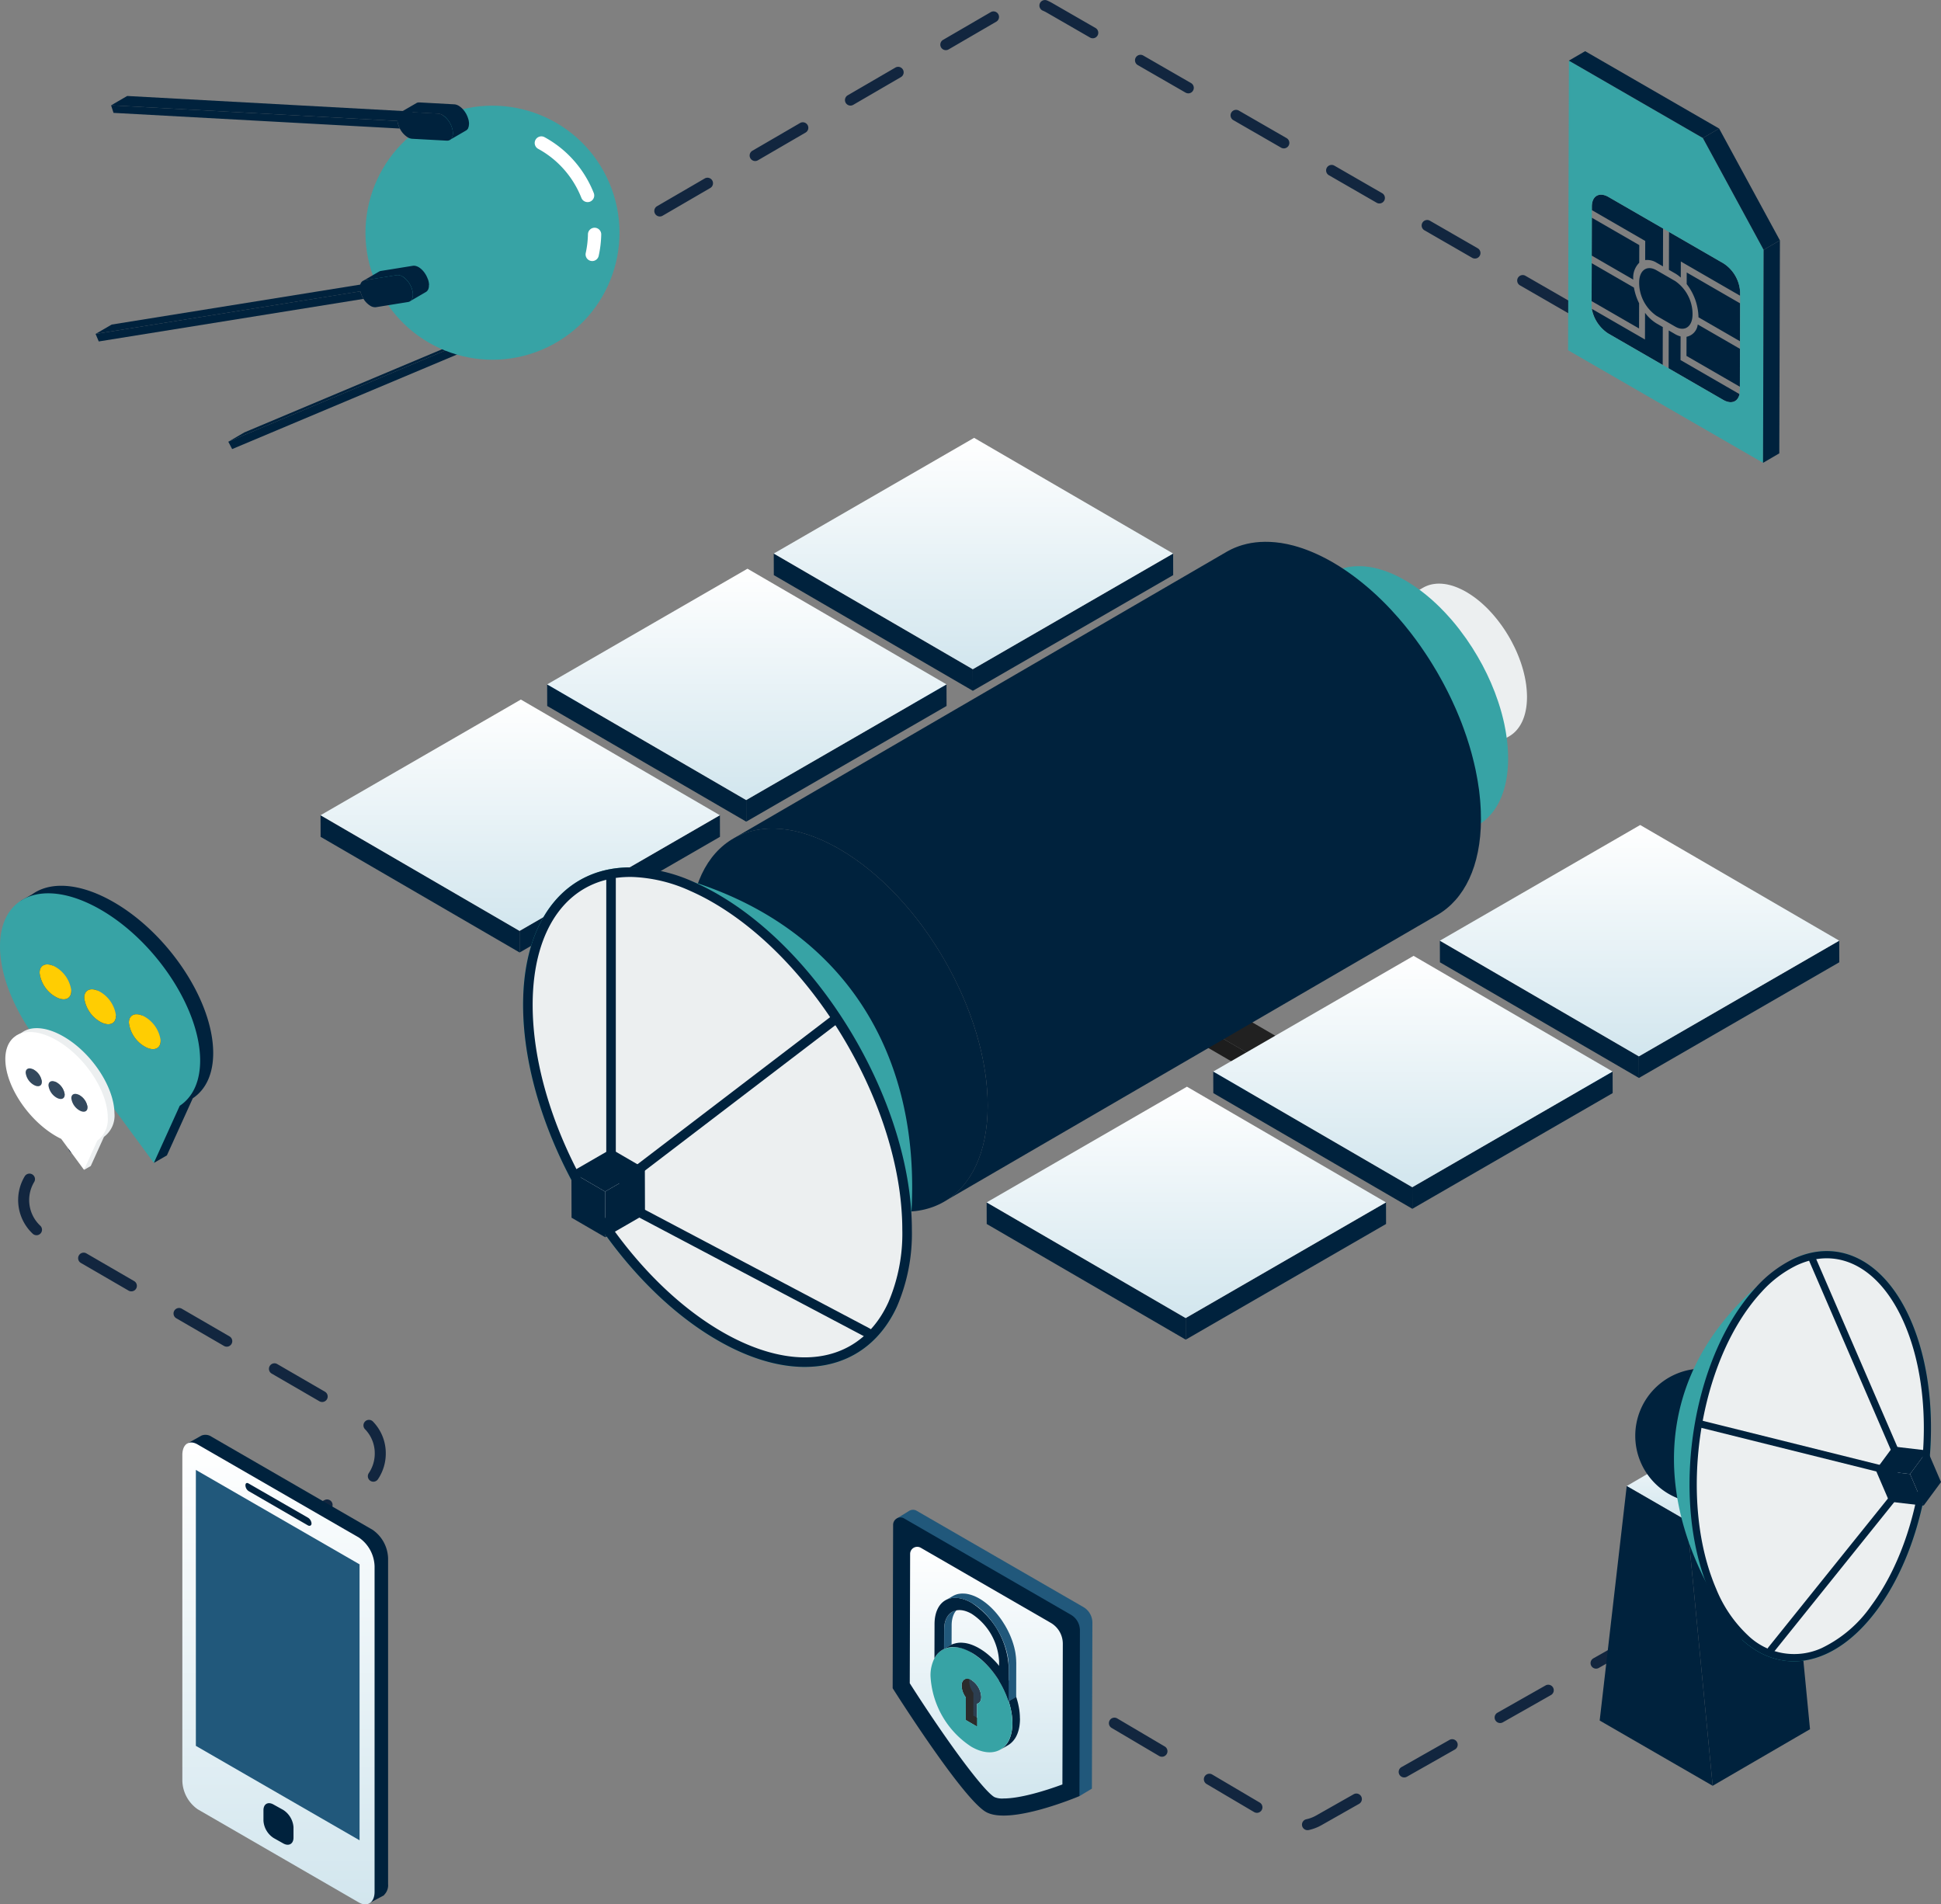 <svg xmlns="http://www.w3.org/2000/svg" xmlns:xlink="http://www.w3.org/1999/xlink" width="314.641" height="308.661" viewBox="0 0 314.641 308.661">
  <rect x="0" y="0" width="314.641" height="308.661" fill="#808080" stroke="none"/>
  <defs>
    <linearGradient id="linear-gradient" x1="0.5" x2="0.5" y2="1" gradientUnits="objectBoundingBox">
      <stop offset="0" stop-color="#fff"/>
      <stop offset="1" stop-color="#d2e6ee"/>
    </linearGradient>
  </defs>
  <g id="Grupo_55007" data-name="Grupo 55007" transform="translate(-21.174 -18.851)">
    <g id="Grupo_54894" data-name="Grupo 54894" transform="translate(24.115 18.85)">
      <g id="Grupo_54891" data-name="Grupo 54891" transform="translate(87.669)">
        <path id="Trazado_118640" data-name="Trazado 118640" d="M235.828,69.684a.9.9,0,0,1-.445-.12L227.639,65.1a.893.893,0,0,1,.892-1.548l7.744,4.462a.895.895,0,0,1-.447,1.67ZM72.756,62.925a.894.894,0,0,1-.45-1.666l7.726-4.494a.894.894,0,1,1,.9,1.545L73.2,62.8A.892.892,0,0,1,72.756,62.925ZM220.34,60.756a.9.9,0,0,1-.445-.118l-7.744-4.464a.893.893,0,0,1,.892-1.548l7.744,4.462a.893.893,0,0,1-.447,1.668ZM88.208,53.938a.894.894,0,0,1-.45-1.666l7.728-4.494a.894.894,0,0,1,.9,1.545l-7.728,4.494A.887.887,0,0,1,88.208,53.938ZM204.852,51.83a.872.872,0,0,1-.445-.12l-7.744-4.462a.893.893,0,1,1,.892-1.548l7.744,4.462a.894.894,0,0,1-.447,1.668ZM103.663,44.951a.894.894,0,0,1-.45-1.666l7.726-4.494a.894.894,0,0,1,.9,1.546l-7.726,4.492A.892.892,0,0,1,103.663,44.951Zm85.7-2.047a.872.872,0,0,1-.445-.12l-7.744-4.462a.893.893,0,1,1,.892-1.548l7.744,4.462a.894.894,0,0,1-.447,1.668Zm-70.248-6.94a.894.894,0,0,1-.451-1.666l7.728-4.494a.894.894,0,1,1,.9,1.545l-7.728,4.494A.887.887,0,0,1,119.115,35.965Zm54.758-1.984a.9.9,0,0,1-.445-.12L165.684,29.4a.893.893,0,0,1,.892-1.548l7.744,4.462a.895.895,0,0,1-.447,1.67Zm-39.3-7a.894.894,0,0,1-.451-1.666l7.728-4.494a.894.894,0,0,1,.9,1.545l-7.728,4.494A.887.887,0,0,1,134.57,26.978Zm23.815-1.925a.882.882,0,0,1-.445-.12l-7.015-4.042a5.661,5.661,0,0,0-.652-.322.894.894,0,0,1,.688-1.65,7.616,7.616,0,0,1,.856.424l7.015,4.042a.893.893,0,0,1-.447,1.668Z" transform="translate(-71.86 -18.85)" fill="#12263f"/>
      </g>
      <g id="Grupo_54892" data-name="Grupo 54892" transform="translate(161.433 264.261)">
        <path id="Trazado_118641" data-name="Trazado 118641" d="M160.7,199.046a.893.893,0,0,1-.191-1.766,5.678,5.678,0,0,0,1.579-.6l6.067-3.439a.894.894,0,1,1,.881,1.555l-6.067,3.439a7.462,7.462,0,0,1-2.076.794A.9.9,0,0,1,160.7,199.046Zm-8.2-2.807a.908.908,0,0,1-.454-.123l-7.7-4.546a.894.894,0,1,1,.91-1.539l7.7,4.544a.895.895,0,0,1-.456,1.664Zm23.876-5.74a.893.893,0,0,1-.442-1.671l7.775-4.407a.894.894,0,0,1,.883,1.555l-7.776,4.408A.912.912,0,0,1,176.375,190.5Zm-39.27-3.35a.914.914,0,0,1-.454-.123l-7.7-4.546a.894.894,0,1,1,.91-1.539l7.7,4.544a.895.895,0,0,1-.456,1.664Zm54.822-5.465a.894.894,0,0,1-.443-1.671l7.776-4.407a.894.894,0,1,1,.881,1.555l-7.775,4.407A.9.9,0,0,1,191.927,181.684Zm-70.216-3.625a.913.913,0,0,1-.454-.123l-7.7-4.546a.894.894,0,1,1,.91-1.539l7.7,4.544a.895.895,0,0,1-.456,1.664Zm85.767-5.19a.894.894,0,0,1-.442-1.671l7.776-4.407a.894.894,0,0,1,.881,1.555l-7.776,4.407A.89.89,0,0,1,207.478,172.869Z" transform="translate(-113.123 -166.675)" fill="#12263f"/>
      </g>
      <g id="Grupo_54893" data-name="Grupo 54893" transform="translate(0 183.903)">
        <path id="Trazado_118642" data-name="Trazado 118642" d="M64.9,186.622a.894.894,0,0,1-.4-1.695l8-3.981a.894.894,0,0,1,.8,1.6l-8,3.981A.91.91,0,0,1,64.9,186.622Zm15.5-8.647a.891.891,0,0,1-.738-1.394,5.665,5.665,0,0,0,.965-3.186,5.576,5.576,0,0,0-1.577-3.924.894.894,0,0,1,1.28-1.25,7.364,7.364,0,0,1,2.084,5.174,7.443,7.443,0,0,1-1.273,4.188A.9.9,0,0,1,80.4,177.975Zm-8.3-12.918a.89.89,0,0,1-.449-.12l-7.732-4.483a.893.893,0,0,1,.9-1.546l7.733,4.483a.893.893,0,0,1-.449,1.666Zm-15.467-8.965a.885.885,0,0,1-.447-.122l-7.733-4.483a.894.894,0,0,1,.9-1.546l7.733,4.483a.895.895,0,0,1-.45,1.668Zm-15.465-8.967a.883.883,0,0,1-.447-.12l-7.733-4.485a.894.894,0,0,1,.9-1.546l7.732,4.485a.893.893,0,0,1-.449,1.666Zm-15.374-9.1a.893.893,0,0,1-.606-.236,7.484,7.484,0,0,1-1.309-9.3.895.895,0,1,1,1.534.922,5.691,5.691,0,0,0,.987,7.067.893.893,0,0,1-.606,1.55Zm6.083-13.261a.894.894,0,0,1-.443-1.67l2.193-1.253a.894.894,0,1,1,.887,1.552l-2.193,1.253A.887.887,0,0,1,31.877,124.765Z" transform="translate(-22.819 -121.724)" fill="#12263f"/>
      </g>
    </g>
    <g id="Grupo_55006" data-name="Grupo 55006" transform="translate(21.174 27.145)">
      <g id="Grupo_54912" data-name="Grupo 54912" transform="translate(254.186)">
        <g id="Grupo_54911" data-name="Grupo 54911" style="isolation: isolate">
          <g id="Grupo_54906" data-name="Grupo 54906" transform="translate(3.815 23.263)">
            <g id="Grupo_54905" data-name="Grupo 54905" transform="translate(0.002)">
              <g id="Grupo_54896" data-name="Grupo 54896" transform="translate(0 11.104)">
                <path id="Trazado_118644" data-name="Trazado 118644" d="M173.2,49.208l-.011,4.09L165.5,48.857l.018-6.142,6.843,3.953A9.281,9.281,0,0,0,173.2,49.208Z" transform="translate(-165.498 -42.715)" fill="#00223d"/>
              </g>
              <g id="Grupo_54897" data-name="Grupo 54897" transform="translate(0.052 18.509)">
                <path id="Trazado_118645" data-name="Trazado 118645" d="M175.976,49.2l1.04.6L177,55.942l-8.853-5.111a6,6,0,0,1-2.621-3.974l8.6,4.963.012-4.328A6.513,6.513,0,0,0,175.976,49.2Z" transform="translate(-165.527 -46.857)" fill="#00223d"/>
              </g>
              <g id="Grupo_54898" data-name="Grupo 54898" transform="translate(0.021 3.734)">
                <path id="Trazado_118646" data-name="Trazado 118646" d="M172.239,48.517v.1l-6.729-3.886.016-6.142,7.691,4.439-.009,2.86A3.376,3.376,0,0,0,172.239,48.517Z" transform="translate(-165.51 -38.592)" fill="#00223d"/>
              </g>
              <g id="Grupo_54899" data-name="Grupo 54899" transform="translate(0.041)">
                <path id="Trazado_118647" data-name="Trazado 118647" d="M174.164,47.1l.009-3.1-8.652-5,0-.6c.005-1.7,1.21-2.388,2.692-1.534l8.853,5.111-.018,6.144-1.042-.6A2.837,2.837,0,0,0,174.164,47.1Z" transform="translate(-165.521 -36.503)" fill="#00223d"/>
              </g>
              <g id="Grupo_54900" data-name="Grupo 54900" transform="translate(15.381 21.028)">
                <path id="Trazado_118648" data-name="Trazado 118648" d="M174.111,50.268a2.286,2.286,0,0,0,1.816-2l6.843,3.953-.018,6.142L174.1,53.366Z" transform="translate(-174.102 -48.266)" fill="#00223d"/>
              </g>
              <g id="Grupo_54901" data-name="Grupo 54901" transform="translate(15.413 12.613)">
                <path id="Trazado_118649" data-name="Trazado 118649" d="M174.12,45.431l.005-1.872,8.652,4.995L182.76,54.7l-6.729-3.886v-.1A9.116,9.116,0,0,0,174.12,45.431Z" transform="translate(-174.12 -43.559)" fill="#00223d"/>
              </g>
              <g id="Grupo_54902" data-name="Grupo 54902" transform="translate(7.71 11.901)">
                <path id="Trazado_118650" data-name="Trazado 118650" d="M169.811,45.473c.007-1.975,1.269-2.857,2.814-1.963l3.044,1.757a6.524,6.524,0,0,1,2.794,5.2v.206c-.007,1.975-1.267,2.858-2.814,1.965l-3.044-1.757a6.535,6.535,0,0,1-2.794-5.2Z" transform="translate(-169.811 -43.161)" fill="#00223d"/>
              </g>
              <g id="Grupo_54903" data-name="Grupo 54903" transform="translate(12.485 22.005)">
                <path id="Trazado_118651" data-name="Trazado 118651" d="M174.423,49.777a3.638,3.638,0,0,1-.881-.363l-1.042-.6-.018,6.142,8.854,5.113c1.294.747,2.378.316,2.633-.94l-9.557-5.519Z" transform="translate(-172.482 -48.813)" fill="#00223d"/>
              </g>
              <g id="Grupo_54904" data-name="Grupo 54904" transform="translate(12.532 6.034)">
                <path id="Trazado_118652" data-name="Trazado 118652" d="M181.378,44.99a5.9,5.9,0,0,1,2.674,4.632l0,.6-9.614-5.551-.007,2.606a5.412,5.412,0,0,0-.881-.656l-1.04-.6.016-6.142Z" transform="translate(-172.508 -39.879)" fill="#00223d"/>
              </g>
            </g>
          </g>
          <g id="Grupo_54910" data-name="Grupo 54910">
            <g id="Grupo_54907" data-name="Grupo 54907" transform="translate(0 1.533)">
              <path id="Trazado_118653" data-name="Trazado 118653" d="M190.339,46.313l-5.123-9.426L163.5,24.348l-.105,37.323-.027,9.616,31.606,18.249.1-34.522Zm.915,16.144,0,1.228-.018,6.144,0,1.228-.018,6.142-.059,1.2c-.256,1.257-1.339,1.688-2.633.94L169.852,68.561a6.258,6.258,0,0,1-2.676-4.006l0-.626.045-15.95c.005-1.7,1.21-2.388,2.692-1.534l8.853,5.111.96.556,8.854,5.111a5.9,5.9,0,0,1,2.674,4.632l0,.6Z" transform="translate(-163.363 -24.348)" fill="#37a3a5"/>
            </g>
            <g id="Grupo_54908" data-name="Grupo 54908" transform="translate(31.607 30.667)">
              <path id="Trazado_118654" data-name="Trazado 118654" d="M181.141,42.177l2.637-1.533-.1,34.52L181.043,76.7Z" transform="translate(-181.043 -40.645)" fill="#00223d"/>
            </g>
            <g id="Grupo_54909" data-name="Grupo 54909" transform="translate(0.133)">
              <path id="Trazado_118655" data-name="Trazado 118655" d="M163.438,25.023l2.637-1.532,21.72,12.54-2.637,1.532Z" transform="translate(-163.438 -23.49)" fill="#00223d"/>
            </g>
            <path id="Trazado_118656" data-name="Trazado 118656" d="M183.347,39.931l-5.123-9.426-2.637,1.532,5.123,9.426,4.729,8.7,2.637-1.533Z" transform="translate(-153.734 -17.965)" fill="#00223d"/>
          </g>
        </g>
      </g>
      <g id="Grupo_54930" data-name="Grupo 54930" transform="translate(15.495 1.913)">
        <g id="Grupo_54917" data-name="Grupo 54917" transform="translate(21.515 39.592)">
          <g id="Grupo_54916" data-name="Grupo 54916" style="isolation: isolate">
            <g id="Grupo_54913" data-name="Grupo 54913" transform="translate(0.001 4.079)">
              <path id="Trazado_118657" data-name="Trazado 118657" d="M41.877,66.708l2.609-1.516,38.53-16.2-2.609,1.516Z" transform="translate(-41.877 -48.99)" fill="#00223d"/>
            </g>
            <g id="Grupo_54914" data-name="Grupo 54914" transform="translate(0 5.595)">
              <path id="Trazado_118658" data-name="Trazado 118658" d="M80.408,49.838a3.892,3.892,0,0,0,.252.592,4.145,4.145,0,0,0,.372.6L42.5,67.23l-.624-1.191Z" transform="translate(-41.877 -49.838)" fill="#00223d"/>
            </g>
            <path id="Trazado_118659" data-name="Trazado 118659" d="M73.8,49.96l0-.059v-.08l0-.08-.007-.082-.005-.055,0-.007,0-.021-.013-.084-.014-.086-.018-.088-.021-.089,0-.016,0-.007-.018-.066-.027-.089-.027-.086-.03-.086-.027-.075,0,0,0-.005-.034-.082-.034-.08-.038-.082-.043-.091-.038-.073-.023-.043-.011-.02-.08-.145-.021-.032c-.023-.041-.05-.08-.075-.12l-.046-.075-.027-.036-.032-.046-.041-.059-.07-.091-.016-.02-.013-.014-.036-.045-.064-.075-.046-.052-.011-.011-.009-.011-.07-.073-.072-.072-.009-.007-.009-.009-.057-.054-.077-.066-.023-.02-.016-.013L72.4,47.15l-.075-.057-.048-.036-.011-.007-.014-.009-.072-.048-.071-.043L72.1,46.94l-.052-.03-.07-.036-.068-.032-.066-.029-.034-.013-.007,0-.027-.011-.068-.023-.07-.018-.07-.016-.045-.007-.007,0-.021,0-.075-.007c-.025,0-.052,0-.079,0s-.057,0-.086.005h-.007l-.007,0a.62.62,0,0,0-.08.011,1.1,1.1,0,0,0-.116.032l-.052.02-4.669,1.965a.664.664,0,0,0-.095.046L63.616,50.3a.6.6,0,0,1,.1-.046l4.669-1.965a.832.832,0,0,1,.248-.063h.007a1.115,1.115,0,0,1,.266.007l.009,0a1.41,1.41,0,0,1,.279.075l.007,0a1.771,1.771,0,0,1,.29.138c.057.032.114.07.172.109l.011.009c.054.038.107.077.159.12l.016.014c.054.043.105.089.157.138l.011.009c.054.052.107.105.159.163l.009.011c.05.054.1.111.147.172l.013.014c.045.055.086.113.127.17l.034.046c.025.036.048.075.073.113l.075.118c.038.064.075.129.111.2l.023.043a4.045,4.045,0,0,1,.189.415v0a3.758,3.758,0,0,1,.129.4l0,.005a3.214,3.214,0,0,1,.073.384v.007a2.449,2.449,0,0,1,.016.358v.007a1.864,1.864,0,0,1-.039.324l0,.005a1.361,1.361,0,0,1-.093.281l0,0a.948.948,0,0,1-.123.191c-.016.02-.03.039-.046.057a.787.787,0,0,1-.184.152h0l2.608-1.516a.844.844,0,0,0,.186-.152.7.7,0,0,0,.045-.057c.02-.025.043-.046.059-.072a1.214,1.214,0,0,0,.064-.116l0,0v0c.014-.03.027-.061.039-.093s.021-.059.03-.091.016-.057.023-.088l0-.009V50.29l.014-.068.013-.082.007-.08.005-.079V49.96Z" transform="translate(-24.754 -46.708)" fill="#00223d"/>
            <g id="Grupo_54915" data-name="Grupo 54915" transform="translate(38.374 1.517)">
              <path id="Trazado_118660" data-name="Trazado 118660" d="M69.7,47.788a3.5,3.5,0,0,1,1.273,1.4l.023.043c.61,1.164.531,2.345-.175,2.642l-4.668,1.965a1.265,1.265,0,0,1-1.108-.164,3.2,3.2,0,0,1-.924-.851,3.971,3.971,0,0,1-.349-.552l-.023-.045a3.891,3.891,0,0,1-.252-.592c-.311-.946-.159-1.8.427-2.045L68.6,47.625A1.255,1.255,0,0,1,69.7,47.788Z" transform="translate(-63.343 -47.557)" fill="#00223d"/>
            </g>
          </g>
        </g>
        <circle id="Elipse_4004" data-name="Elipse 4004" cx="20.586" cy="20.586" r="20.586" transform="translate(36.829 17.983) rotate(-25.898)" fill="#37a3a5"/>
        <g id="Grupo_54918" data-name="Grupo 54918" transform="translate(79.43 26.702)">
          <path id="Trazado_118661" data-name="Trazado 118661" d="M75.352,44.9a1.121,1.121,0,0,1-.229-.025,1.077,1.077,0,0,1-.824-1.282,15.6,15.6,0,0,0,.356-3.037A1.079,1.079,0,0,1,75.733,39.5l.02,0a1.075,1.075,0,0,1,1.057,1.1A17.79,17.79,0,0,1,76.4,44.05,1.076,1.076,0,0,1,75.352,44.9Z" transform="translate(-74.274 -39.497)" fill="#fff"/>
        </g>
        <g id="Grupo_54919" data-name="Grupo 54919" transform="translate(71.189 11.9)">
          <path id="Trazado_118662" data-name="Trazado 118662" d="M78.225,41.866a1.08,1.08,0,0,1-1-.683,15.639,15.639,0,0,0-3.894-5.71,15.372,15.372,0,0,0-3.1-2.233,1.077,1.077,0,1,1,1.031-1.891,17.517,17.517,0,0,1,3.536,2.546,17.832,17.832,0,0,1,4.433,6.5,1.078,1.078,0,0,1-.608,1.4A1.061,1.061,0,0,1,78.225,41.866Z" transform="translate(-69.664 -31.217)" fill="#fff"/>
        </g>
        <g id="Grupo_54924" data-name="Grupo 54924" transform="translate(2.515 5.347)">
          <g id="Grupo_54923" data-name="Grupo 54923" style="isolation: isolate">
            <g id="Grupo_54920" data-name="Grupo 54920">
              <path id="Trazado_118663" data-name="Trazado 118663" d="M31.249,29.068l2.609-1.516L80.27,30.086,77.661,31.6Z" transform="translate(-31.249 -27.551)" fill="#00223d"/>
            </g>
            <g id="Grupo_54921" data-name="Grupo 54921" transform="translate(46.393 2.552)">
              <path id="Trazado_118664" data-name="Trazado 118664" d="M64.52,29.517a3.725,3.725,0,0,1,1.532,2.025l.014.043c.383,1.2.005,2.133-.844,2.086L59.6,33.366a1.609,1.609,0,0,1-.7-.229,3.542,3.542,0,0,1-1.287-1.432,3.694,3.694,0,0,1-.247-.6l-.014-.043a3.246,3.246,0,0,1-.132-.59c-.109-.9.272-1.534.976-1.5l5.624.309A1.6,1.6,0,0,1,64.52,29.517Z" transform="translate(-57.201 -28.979)" fill="#00223d"/>
            </g>
            <g id="Grupo_54922" data-name="Grupo 54922" transform="translate(0 1.517)">
              <path id="Trazado_118665" data-name="Trazado 118665" d="M77.66,30.933a3.246,3.246,0,0,0,.132.59,3.907,3.907,0,0,0,.261.638L31.64,29.623,31.249,28.4Z" transform="translate(-31.249 -28.4)" fill="#00223d"/>
            </g>
            <path id="Trazado_118666" data-name="Trazado 118666" d="M62.194,31.987l2.61-1.516a1,1,0,0,1-.064.114L62.131,32.1c.021-.038.043-.075.063-.116Z" transform="translate(-6.924 -25.252)" fill="#00223d"/>
            <path id="Trazado_118667" data-name="Trazado 118667" d="M68.607,31.692v-.139l0-.08L68.6,31.4l0,0v0l-.009-.084-.013-.084-.014-.086-.011-.055,0-.011,0-.021-.021-.089L68.5,30.87l-.027-.091-.013-.041-.014-.043-.016-.05-.03-.088-.03-.082-.034-.082-.007-.018-.005-.009-.021-.052-.038-.082-.041-.086-.043-.084,0,0,0-.007c-.027-.05-.055-.1-.084-.148a.9.9,0,0,0-.055-.088l-.05-.082-.032-.05c-.032-.046-.064-.093-.1-.138l-.034-.045-.013-.016-.025-.034-.066-.08-.064-.077-.041-.046-.009-.009-.016-.018-.07-.073-.073-.072-.055-.052-.007-.007-.013-.011-.075-.066-.077-.063-.063-.046-.005,0-.005-.005-.073-.052L67,28.721l-.07-.043-.016-.009-.052-.029-.068-.036-.052-.023-.007,0-.009-.005-.066-.027-.068-.027-.025-.007-.013,0-.03-.011-.068-.02-.068-.014h0l0,0-.073-.011c-.025,0-.052-.007-.077-.009h-.02l-5.624-.309c-.021,0-.043,0-.064,0s-.059,0-.088,0a.9.9,0,0,0-.1.014l-.016,0-.018.005c-.029.007-.055.014-.082.023a.737.737,0,0,0-.138.063L57.477,29.76a.816.816,0,0,1,.22-.086l.018,0a.9.9,0,0,1,.263-.021l5.624.309a.939.939,0,0,1,.172.021h0a1.563,1.563,0,0,1,.168.045l.013,0a1.609,1.609,0,0,1,.166.066l.009,0c.057.025.114.055.172.088a2.574,2.574,0,0,1,.236.157l.005,0a2.7,2.7,0,0,1,.225.186l.009.007c.072.068.143.139.213.215l.009.011c.068.073.134.154.2.236l.013.016c.055.075.111.154.163.232l.052.082c.048.079.1.159.141.243l0,.005c.052.1.1.2.143.3l0,.009a3.255,3.255,0,0,1,.118.32l.014.043a3.336,3.336,0,0,1,.089.334l0,.011a2.536,2.536,0,0,1,.048.315v0a2.345,2.345,0,0,1,.009.293v.007a1.737,1.737,0,0,1-.029.265l0,.009a1.3,1.3,0,0,1-.063.232l0,.005a1.065,1.065,0,0,1-.189.324c-.016.018-.029.038-.045.054a.788.788,0,0,1-.163.125l2.61-1.516a.84.84,0,0,0,.163-.125.655.655,0,0,0,.043-.055.818.818,0,0,0,.084-.1l0,0c.021-.036.039-.075.059-.113l.009-.005c.014-.032.029-.064.041-.1l0,0,0-.005a.632.632,0,0,0,.027-.082c.009-.029.016-.057.023-.086l.013-.064,0-.009,0-.011.013-.082.007-.079.005-.08,0-.013Z" transform="translate(-10.59 -27.095)" fill="#00223d"/>
          </g>
        </g>
        <g id="Grupo_54929" data-name="Grupo 54929" transform="translate(0 32.853)">
          <g id="Grupo_54928" data-name="Grupo 54928" style="isolation: isolate">
            <g id="Grupo_54925" data-name="Grupo 54925" transform="translate(0 2.641)">
              <path id="Trazado_118668" data-name="Trazado 118668" d="M29.842,52.836l2.609-1.516,42.917-6.9-2.609,1.516Z" transform="translate(-29.842 -44.416)" fill="#00223d"/>
            </g>
            <g id="Grupo_54926" data-name="Grupo 54926" transform="translate(42.846 1.516)">
              <path id="Trazado_118669" data-name="Trazado 118669" d="M60.7,44.016a3.632,3.632,0,0,1,1.419,1.713l.02.043c.5,1.192.27,2.263-.517,2.388l-5.2.838a1.416,1.416,0,0,1-.912-.218,3.381,3.381,0,0,1-1.117-1.132,4.06,4.06,0,0,1-.3-.581l-.018-.043a3.5,3.5,0,0,1-.193-.6c-.215-.935.055-1.688.708-1.791l5.2-.838A1.414,1.414,0,0,1,60.7,44.016Z" transform="translate(-53.81 -43.786)" fill="#00223d"/>
            </g>
            <g id="Grupo_54927" data-name="Grupo 54927" transform="translate(0 4.158)">
              <path id="Trazado_118670" data-name="Trazado 118670" d="M72.76,45.264a3.5,3.5,0,0,0,.193.6,4.206,4.206,0,0,0,.32.624l-42.918,6.9-.513-1.221Z" transform="translate(-29.842 -45.264)" fill="#00223d"/>
            </g>
            <path id="Trazado_118671" data-name="Trazado 118671" d="M64.8,46.05l0-.029v-.011l0-.041-.007-.08-.009-.084-.013-.084-.007-.045,0-.009-.005-.032-.018-.088-.021-.088-.023-.091-.018-.059,0-.009-.005-.021-.029-.088L64.6,45.1l-.032-.082-.032-.084-.007-.014-.018-.043-.029-.068-.039-.082-.041-.086-.018-.036-.009-.016-.021-.045c-.027-.05-.055-.1-.084-.148l-.021-.036-.055-.086c-.02-.032-.039-.064-.059-.095l-.05-.072-.029-.039-.023-.034-.07-.091-.064-.079-.007-.009-.005-.005-.052-.061-.066-.073-.066-.07,0,0,0,0-.073-.072-.075-.07-.039-.036L63.5,43.46l-.021-.02-.077-.063-.075-.057-.02-.014L63.3,43.3l-.043-.03-.072-.048-.07-.043-.016-.009-.054-.03-.068-.034-.068-.032-.041-.018-.007,0-.02-.007-.066-.025L62.7,43l-.07-.02h-.005l0,0-.061-.013-.073-.013-.075-.007-.011,0H62.4l-.061,0c-.03,0-.059,0-.088,0l-.064.009-5.2.838-.034.005a.963.963,0,0,0-.114.032h-.005a.814.814,0,0,0-.113.054l-.023.011-2.608,1.516a.862.862,0,0,1,.136-.064h0a.8.8,0,0,1,.15-.038l5.2-.838a1.055,1.055,0,0,1,.213-.011l.009,0a1.206,1.206,0,0,1,.222.032l0,0a1.686,1.686,0,0,1,.227.075l.009,0a2.1,2.1,0,0,1,.229.114c.068.039.134.082.2.13l.011.007c.064.048.129.1.193.154l.013.011c.064.055.129.116.191.179v0c.064.064.125.132.186.2l.005.007c.055.066.111.138.163.211l.029.039c.038.054.075.109.111.166l.054.086c.045.075.088.15.129.229l.007.016c.046.088.088.179.127.272l.02.043c.054.129.1.254.136.377l0,.009a3.118,3.118,0,0,1,.084.358l0,.009a2.513,2.513,0,0,1,.038.336l0,.009a2.472,2.472,0,0,1-.009.307l0,.011a1.62,1.62,0,0,1-.054.277v0a1.135,1.135,0,0,1-.093.229l-.016.029a.867.867,0,0,1-.1.138.5.5,0,0,1-.046.057.8.8,0,0,1-.172.138l2.61-1.516a.841.841,0,0,0,.172-.138c.016-.018.03-.038.046-.057s.048-.054.07-.086l.029-.052.016-.029.02-.036c.014-.032.029-.064.041-.1s.021-.061.03-.093l0,0v0l.021-.08.016-.082.013-.084,0-.03v-.011l.005-.038,0-.08,0-.08Z" transform="translate(-10.747 -42.938)" fill="#00223d"/>
          </g>
        </g>
      </g>
      <g id="Grupo_54935" data-name="Grupo 54935" transform="translate(29.559 224.254)">
        <g id="Grupo_54934" data-name="Grupo 54934">
          <g id="Grupo_54933" data-name="Grupo 54933">
            <path id="Trazado_118672" data-name="Trazado 118672" d="M68.237,164.346,42.126,149.255a1.74,1.74,0,0,0-1.632-.193h0L38.12,150.39l1.462.454c0,.045-.005.088-.005.132v52.77a5.855,5.855,0,0,0,2.53,4.643l25.816,14.9-.4,1.65,2.576-1.382-.021-.032a2.189,2.189,0,0,0,.658-1.77v-52.77A5.825,5.825,0,0,0,68.237,164.346Z" transform="translate(-37.385 -148.935)" fill="#00223d"/>
            <g id="Grupo_54932" data-name="Grupo 54932" transform="translate(0 1.249)">
              <g id="Grupo_54931" data-name="Grupo 54931">
                <path id="Trazado_118673" data-name="Trazado 118673" d="M66.306,224.178,40.2,209.086a5.82,5.82,0,0,1-2.492-4.641v-52.77c0-1.757,1.078-2.528,2.474-1.721l26.15,15.091a5.857,5.857,0,0,1,2.538,4.641v52.77C68.872,224.214,67.7,224.984,66.306,224.178Z" transform="translate(-37.709 -149.634)" fill="url(#linear-gradient)"/>
                <path id="Trazado_118674" data-name="Trazado 118674" d="M65.471,212.152,38.935,196.846V152.121l26.537,15.306Z" transform="translate(-36.744 -147.675)" fill="#21587b"/>
                <path id="Trazado_118675" data-name="Trazado 118675" d="M53.553,160.174l-9.6-5.551a1.167,1.167,0,0,1-.522-.924v-.013c0-.34.2-.476.5-.306l9.646,5.551a1.22,1.22,0,0,1,.568.924v.013C54.141,160.208,53.848,160.344,53.553,160.174Z" transform="translate(-33.204 -146.74)" fill="#00223d"/>
                <path id="Trazado_118676" data-name="Trazado 118676" d="M48.256,188.85l-1.528-.858a3.617,3.617,0,0,1-1.664-2.8v-1.707c0-1.028.742-1.443,1.638-.926l1.548.86a3.641,3.641,0,0,1,1.684,2.8v1.707C49.933,188.953,49.151,189.368,48.256,188.85Z" transform="translate(-31.916 -123.875)" fill="#00223d"/>
              </g>
            </g>
          </g>
        </g>
      </g>
      <g id="Grupo_54941" data-name="Grupo 54941" transform="translate(0 135.272)">
        <g id="Grupo_54938" data-name="Grupo 54938">
          <g id="Grupo_54937" data-name="Grupo 54937">
            <g id="Grupo_54936" data-name="Grupo 54936">
              <path id="Trazado_118677" data-name="Trazado 118677" d="M54.8,126.054c-.127-8.493-7.49-19.427-16.452-24.427-4.625-2.581-8.772-3.073-11.684-1.775h0a6.872,6.872,0,0,0-1.192.683l-2,1.144.939-.191a9.22,9.22,0,0,0-2.045,6.464c.118,8.49,7.481,19.423,16.443,24.423.429.238.851.452,1.271.656l-.007.005,6,8.157-.892,2.889,2.117-1.225,4.19-9.246-.007,0C53.606,132.2,54.851,129.636,54.8,126.054ZM31.38,115.941a5.175,5.175,0,0,1-2.6-3.867c-.025-1.346,1.11-1.791,2.533-1a5.185,5.185,0,0,1,2.6,3.867C33.931,116.284,32.8,116.733,31.38,115.941Zm7.238,4.044a5.211,5.211,0,0,1-2.6-3.867c-.025-1.348,1.112-1.8,2.533-1.01a5.211,5.211,0,0,1,2.6,3.867C41.177,120.323,40.04,120.777,38.619,119.985Zm7.245,4.038a5.192,5.192,0,0,1-2.608-3.872c-.018-1.343,1.11-1.791,2.533-1a5.211,5.211,0,0,1,2.608,3.872C48.413,124.366,47.278,124.81,45.864,124.023Z" transform="translate(-20.241 -99.16)" fill="#00223d"/>
              <path id="Trazado_118678" data-name="Trazado 118678" d="M30.2,116.628c1.421.792,2.549.341,2.533-1a5.2,5.2,0,0,0-2.6-3.867c-1.423-.792-2.558-.347-2.533,1A5.176,5.176,0,0,0,30.2,116.628Zm7.236,4.042c1.421.794,2.558.338,2.533-1.008a5.214,5.214,0,0,0-2.6-3.869c-1.421-.792-2.558-.336-2.533,1.01A5.208,5.208,0,0,0,37.435,120.67Zm4.637.166a5.2,5.2,0,0,0,2.608,3.872c1.414.788,2.549.343,2.533-1a5.211,5.211,0,0,0-2.608-3.872C43.182,119.045,42.054,119.5,42.072,120.836Zm11.545,5.9c.05,3.582-1.194,6.146-3.323,7.553l.007.005-4.19,9.244-7.228-9.821.007-.005c-.42-.2-.84-.418-1.271-.656-8.962-5-16.325-15.933-16.443-24.421s7.036-11.321,15.989-6.327S53.491,118.247,53.617,126.74Z" transform="translate(-21.174 -98.62)" fill="#37a3a5"/>
              <path id="Trazado_118679" data-name="Trazado 118679" d="M38.005,115.072c.016,1.343-1.119,1.788-2.533,1a5.2,5.2,0,0,1-2.608-3.872c-.018-1.341,1.11-1.791,2.533-1A5.211,5.211,0,0,1,38.005,115.072Z" transform="translate(-11.966 -89.984)" fill="#ffcd02"/>
              <path id="Trazado_118680" data-name="Trazado 118680" d="M33.949,112.806c.025,1.346-1.112,1.8-2.533,1.008a5.208,5.208,0,0,1-2.6-3.867c-.025-1.346,1.112-1.8,2.533-1.01A5.214,5.214,0,0,1,33.949,112.806Z" transform="translate(-15.156 -91.765)" fill="#ffcd02"/>
              <path id="Trazado_118681" data-name="Trazado 118681" d="M29.9,110.549c.016,1.343-1.112,1.793-2.533,1a5.176,5.176,0,0,1-2.6-3.868c-.025-1.346,1.11-1.791,2.533-1A5.2,5.2,0,0,1,29.9,110.549Z" transform="translate(-18.344 -93.543)" fill="#ffcd02"/>
            </g>
          </g>
        </g>
        <g id="Grupo_54940" data-name="Grupo 54940" transform="translate(0.877 23.078)">
          <g id="Grupo_54939" data-name="Grupo 54939">
            <path id="Trazado_118682" data-name="Trazado 118682" d="M38.862,125.825c-.064-4.344-3.831-9.936-8.415-12.492-2.365-1.321-4.487-1.573-5.974-.908h0a3.473,3.473,0,0,0-.61.349l-1.024.586.479-.1a4.71,4.71,0,0,0-1.046,3.305c.061,4.34,3.826,9.932,8.409,12.49.22.122.434.231.651.334l-.005,0,3.071,4.172-.456,1.477,1.082-.626,2.143-4.728,0,0A4.288,4.288,0,0,0,38.862,125.825Zm-11.977-5.172a2.652,2.652,0,0,1-1.33-1.979c-.013-.688.568-.915,1.3-.511a2.66,2.66,0,0,1,1.33,1.979C28.188,120.828,27.612,121.057,26.884,120.653Zm3.7,2.067a2.666,2.666,0,0,1-1.33-1.977c-.013-.688.568-.921,1.3-.517a2.669,2.669,0,0,1,1.33,1.977C31.893,122.893,31.312,123.125,30.585,122.719Zm3.706,2.065a2.653,2.653,0,0,1-1.334-1.979c-.009-.686.567-.917,1.294-.511a2.667,2.667,0,0,1,1.335,1.979C35.6,124.959,35.015,125.188,34.291,124.784Z" transform="translate(-21.188 -112.07)" fill="#eceff0"/>
            <path id="Trazado_118683" data-name="Trazado 118683" d="M26.279,121c.726.406,1.3.175,1.294-.511a2.652,2.652,0,0,0-1.33-1.977c-.728-.406-1.309-.177-1.294.511A2.649,2.649,0,0,0,26.279,121Zm3.7,2.068c.728.4,1.309.172,1.3-.517a2.666,2.666,0,0,0-1.33-1.977c-.728-.406-1.309-.173-1.3.515A2.669,2.669,0,0,0,29.98,123.071Zm2.37.084a2.662,2.662,0,0,0,1.335,1.981c.722.4,1.3.175,1.294-.511a2.666,2.666,0,0,0-1.334-1.981C32.919,122.24,32.341,122.468,32.35,123.155Zm5.9,3.019a4.28,4.28,0,0,1-1.7,3.863l.005,0-2.143,4.728-3.7-5.023,0,0c-.215-.105-.429-.215-.649-.336-4.584-2.556-8.348-8.148-8.409-12.489s3.6-5.79,8.177-3.236S38.191,121.83,38.255,126.174Z" transform="translate(-21.665 -111.793)" fill="#fff"/>
            <path id="Trazado_118684" data-name="Trazado 118684" d="M30.272,120.208c.009.686-.572.913-1.294.511a2.662,2.662,0,0,1-1.335-1.981c-.009-.686.568-.915,1.3-.511A2.666,2.666,0,0,1,30.272,120.208Z" transform="translate(-16.956 -107.377)" fill="#34495e"/>
            <path id="Trazado_118685" data-name="Trazado 118685" d="M28.2,119.048c.013.688-.568.921-1.3.517a2.669,2.669,0,0,1-1.33-1.979c-.013-.688.568-.921,1.3-.515A2.666,2.666,0,0,1,28.2,119.048Z" transform="translate(-18.587 -108.287)" fill="#34495e"/>
            <path id="Trazado_118686" data-name="Trazado 118686" d="M26.126,117.895c.009.686-.568.917-1.294.511a2.649,2.649,0,0,1-1.33-1.977c-.014-.688.567-.917,1.294-.511A2.652,2.652,0,0,1,26.126,117.895Z" transform="translate(-20.217 -109.197)" fill="#34495e"/>
          </g>
        </g>
      </g>
      <g id="Grupo_54956" data-name="Grupo 54956" transform="translate(259.312 194.481)">
        <g id="Grupo_54946" data-name="Grupo 54946" transform="translate(0 19.048)">
          <g id="Grupo_54945" data-name="Grupo 54945" transform="translate(0 9.862)">
            <g id="Grupo_54944" data-name="Grupo 54944" style="isolation: isolate">
              <path id="Trazado_118687" data-name="Trazado 118687" d="M191.144,164.136l-1.213-12.524-15.777,9.169,1.213,12.525,2.94,30.412,15.777-9.169Z" transform="translate(-159.989 -145.964)" fill="#00223d"/>
              <g id="Grupo_54942" data-name="Grupo 54942" transform="translate(4.382)">
                <path id="Trazado_118688" data-name="Trazado 118688" d="M168.682,157.621l15.777-9.169,9.782,5.648-15.777,9.169Z" transform="translate(-168.682 -148.453)" fill="url(#linear-gradient)"/>
              </g>
              <g id="Grupo_54943" data-name="Grupo 54943" transform="translate(0 9.169)">
                <path id="Trazado_118689" data-name="Trazado 118689" d="M180.394,159.229l1.213,12.525,2.94,30.412L166.23,191.591l1.368-11.854,3.015-26.155Z" transform="translate(-166.23 -153.581)" fill="#00223d"/>
              </g>
            </g>
          </g>
          <path id="Trazado_118690" data-name="Trazado 118690" d="M191.237,153.826a10.89,10.89,0,1,1-10.89-10.89A10.889,10.889,0,0,1,191.237,153.826Z" transform="translate(-163.689 -142.936)" fill="#00223d"/>
        </g>
        <g id="Grupo_54955" data-name="Grupo 54955" transform="translate(12.042)">
          <path id="Trazado_118691" data-name="Trazado 118691" d="M211.385,143.567c5.958,13.785,3.481,34.792-5.536,46.919-6.795,9.139-15.363,10.628-21.718,4.905a63.735,63.735,0,0,1-6.108-9.714c-8.99-17.8-5.846-35.167,8.286-47.568a52.025,52.025,0,0,1,6.1-4.6C199.622,130.174,207.1,133.652,211.385,143.567Z" transform="translate(-172.966 -132.281)" fill="#37a3a5"/>
          <path id="Trazado_118692" data-name="Trazado 118692" d="M210.272,143.567c5.958,13.785,3.481,34.792-5.536,46.919-6.795,9.139-15.363,10.628-21.718,4.905a22.447,22.447,0,0,1-5.4-7.907c-.254-.588-.493-1.192-.713-1.807-5.02-13.756-2.379-33.5,6.251-45.112a29,29,0,0,1,2.034-2.456,19.73,19.73,0,0,1,6.1-4.6C198.509,130.174,205.988,133.652,210.272,143.567Z" transform="translate(-171.853 -132.281)" fill="#00223d"/>
          <path id="Trazado_118693" data-name="Trazado 118693" d="M195.287,196.109a10.767,10.767,0,0,1-12-2.1,21.3,21.3,0,0,1-5.106-7.5c-.245-.567-.476-1.153-.686-1.739-4.918-13.479-2.242-32.814,6.091-44.021a27.832,27.832,0,0,1,1.954-2.36,18.6,18.6,0,0,1,5.731-4.331c.107-.048.213-.1.318-.141,6.732-2.91,13.288.769,17.1,9.6,5.8,13.424,3.377,33.951-5.4,45.761A20.662,20.662,0,0,1,195.287,196.109Z" transform="translate(-171.339 -131.766)" fill="#eceff0"/>
          <g id="Grupo_54954" data-name="Grupo 54954" transform="translate(3.532 0.838)">
            <g id="Grupo_54947" data-name="Grupo 54947" transform="translate(18.362)">
              <path id="Trazado_118694" data-name="Trazado 118694" d="M199.814,166.35a.587.587,0,0,1-.536-.352l-14.017-32.435a.582.582,0,1,1,1.069-.461l14.019,32.435a.583.583,0,0,1-.535.813Z" transform="translate(-185.213 -132.749)" fill="#00223d"/>
            </g>
            <g id="Grupo_54948" data-name="Grupo 54948" transform="translate(11.613 37.143)">
              <path id="Trazado_118695" data-name="Trazado 118695" d="M182.021,180.75a.583.583,0,0,1-.454-.947l20.941-26.059a.583.583,0,0,1,.908.731l-20.941,26.057A.582.582,0,0,1,182.021,180.75Z" transform="translate(-181.438 -153.527)" fill="#00223d"/>
            </g>
            <g id="Grupo_54949" data-name="Grupo 54949" transform="translate(0 26.55)">
              <path id="Trazado_118696" data-name="Trazado 118696" d="M207.107,156.634a.546.546,0,0,1-.141-.018l-31.583-7.868a.582.582,0,0,1,.282-1.13l31.581,7.868a.582.582,0,0,1-.139,1.148Z" transform="translate(-174.942 -147.601)" fill="#00223d"/>
            </g>
            <g id="Grupo_54953" data-name="Grupo 54953" transform="translate(29.177 30.834)" style="isolation: isolate">
              <g id="Grupo_54950" data-name="Grupo 54950" transform="translate(5.56 0.646)">
                <path id="Trazado_118697" data-name="Trazado 118697" d="M194.374,154.178l2.822-3.819,2.2,5.12-2.822,3.819Z" transform="translate(-194.374 -150.359)" fill="#00223d"/>
              </g>
              <g id="Grupo_54951" data-name="Grupo 54951">
                <path id="Trazado_118698" data-name="Trazado 118698" d="M191.263,153.816,194.085,150l5.561.646-2.822,3.819Z" transform="translate(-191.263 -149.998)" fill="#00223d"/>
              </g>
              <g id="Grupo_54952" data-name="Grupo 54952" transform="translate(0 3.819)">
                <path id="Trazado_118699" data-name="Trazado 118699" d="M196.824,152.78l2.2,5.12-5.561-.646-2.2-5.12Z" transform="translate(-191.263 -152.134)" fill="#00223d"/>
              </g>
            </g>
          </g>
        </g>
      </g>
      <g id="Grupo_54959" data-name="Grupo 54959" transform="translate(144.703 236.409)">
        <g id="Grupo_54957" data-name="Grupo 54957">
          <path id="Trazado_118700" data-name="Trazado 118700" d="M132.745,171.5l-13.67-7.893-13.359-7.714a1.174,1.174,0,0,0-1.092-.041l0-.009-.048.03c-.038.02-.073.043-.109.066l-1.986,1.223,1.45.173-.018,6.151-.055,19.924c.565.894,11.323,17.857,15.108,20.042,3.082,1.781,7.773-.44,10.851-1.616l2.3.307s2.008-1.2,2.016-1.208l.059-19.966.02-6.924A2.931,2.931,0,0,0,132.745,171.5Z" transform="translate(-101.836 -155.735)" fill="#21587b"/>
          <path id="Trazado_118701" data-name="Trazado 118701" d="M131.008,172.2a2.929,2.929,0,0,1,1.466,2.546l-.02,6.924-.057,19.925c-.568.236-11.386,4.744-15.17,2.56S102.684,185,102.119,184.109l.055-19.924.02-6.566a1.19,1.19,0,0,1,1.786-1.026l13.359,7.712Z" transform="translate(-102.119 -155.186)" fill="#00223d"/>
          <path id="Trazado_118702" data-name="Trazado 118702" d="M118.877,199.882a3.241,3.241,0,0,1-1.487-.225c-1.775-1.024-7.624-8.9-13.72-18.447l.059-20.969a1.15,1.15,0,0,1,1.725-.992l21.069,12.165a3.912,3.912,0,0,1,1.956,3.4l-.066,22.795C125.6,198.652,121.565,199.882,118.877,199.882Z" transform="translate(-100.898 -153.089)" fill="url(#linear-gradient)"/>
        </g>
        <g id="Grupo_54958" data-name="Grupo 54958" transform="translate(6.139 13.557)">
          <path id="Trazado_118703" data-name="Trazado 118703" d="M109.969,171.274a3.483,3.483,0,0,1,1.58,2.735c0,.62-.274,1.012-.686,1.1l-.011,3.672-1.807-1.044.011-3.672a3.365,3.365,0,0,1-.678-1.888C108.38,171.171,109.093,170.768,109.969,171.274Z" transform="translate(-103.328 -157.223)" fill="#2c3e50"/>
          <path id="Trazado_118704" data-name="Trazado 118704" d="M108.1,166.515l.011-.052a3.43,3.43,0,0,1,.095-.372l.021-.064a3.265,3.265,0,0,1,.127-.322l.013-.03a2.824,2.824,0,0,1,.179-.325l.03-.041a2.414,2.414,0,0,1,.172-.225c.021-.027.045-.052.068-.077a2.04,2.04,0,0,1,.168-.161c.023-.021.046-.043.072-.063a2.162,2.162,0,0,1,.259-.181h0l-1.223.71a2.3,2.3,0,0,0-.257.181c-.025.02-.048.041-.073.063a2.031,2.031,0,0,0-.166.163q-.035.035-.07.075a2.41,2.41,0,0,0-.172.225l-.029.041-.007.009a3.127,3.127,0,0,0-.168.306l0,.011-.014.032c-.03.068-.061.138-.089.211-.013.036-.023.073-.036.109l-.021.066-.02.059c-.021.075-.043.15-.061.229l-.016.082-.011.052-.016.082c-.013.07-.023.141-.032.213-.005.039-.007.08-.012.122l0,.041-.005.052c-.005.07-.011.139-.012.209s-.005.143-.005.216v.013l-.009,3.141L108,170.6l.009-3.141c0-.17.009-.332.023-.49l.005-.041C108.052,166.787,108.071,166.649,108.1,166.515Z" transform="translate(-104.587 -162.307)" fill="#21587b"/>
          <path id="Trazado_118705" data-name="Trazado 118705" d="M115.043,175.98l0-.086-.005-.114-.005-.12c0-.064-.011-.129-.016-.191l-.007-.093,0-.038c-.011-.107-.023-.216-.038-.325l0-.034-.014-.091c-.009-.068-.018-.136-.029-.206l-.02-.113-.021-.125-.018-.1c-.013-.073-.029-.147-.045-.22l-.018-.093-.007-.03q-.038-.174-.08-.349l-.009-.03-.025-.1c-.02-.075-.038-.148-.059-.222l-.027-.095-.041-.136c-.011-.039-.021-.08-.034-.122-.027-.086-.055-.173-.082-.259l-1.223.71c.043.127.08.254.118.381l.039.136q.046.158.086.316l.027.1c.034.136.066.274.095.409l.02.093c.021.107.043.215.063.322l.021.123c.018.107.034.213.048.318l.013.091c.018.134.032.266.045.4l.007.091c.009.105.016.209.021.313l.005.114c.005.129.007.259.007.386,0,.252-.013.493-.034.728l-.007.063c-.021.215-.052.42-.089.619l-.016.079a5.529,5.529,0,0,1-.143.552l-.032.1a4.926,4.926,0,0,1-.184.474l-.021.052a3.908,3.908,0,0,1-.268.483c-.013.02-.027.038-.039.057a4.126,4.126,0,0,1-.257.34c-.034.039-.068.075-.1.113-.08.084-.163.164-.25.241-.036.03-.07.063-.105.091a3.29,3.29,0,0,1-.384.268l1.221-.71a3.294,3.294,0,0,0,.384-.268c.036-.029.072-.061.107-.093a3.154,3.154,0,0,0,.248-.241c.034-.036.07-.072.1-.111a3.761,3.761,0,0,0,.257-.34c.012-.02.029-.038.041-.057l.009-.013a4.42,4.42,0,0,0,.25-.454l.007-.016.021-.052c.046-.1.091-.2.131-.309.02-.054.036-.109.054-.164l.032-.1c.011-.03.021-.059.03-.088.032-.111.061-.223.088-.34.009-.039.016-.082.025-.125l.016-.079c.007-.041.018-.079.025-.12.018-.1.032-.209.046-.316.007-.061.012-.122.018-.182l.007-.063.007-.075c.009-.1.016-.207.02-.313s.007-.213.009-.32v-.02Q115.048,176.13,115.043,175.98Z" transform="translate(-100.561 -155.937)" fill="#00223d"/>
          <path id="Trazado_118706" data-name="Trazado 118706" d="M110.266,177.342l.011-3.672c-.039-.052-.075-.107-.111-.163l-.064-.1c-.034-.057-.068-.114-.1-.173l-.005-.011c-.041-.075-.077-.152-.113-.229l0-.009c-.036-.077-.066-.156-.1-.234v0c-.03-.08-.055-.159-.079-.24V172.5c-.023-.079-.041-.157-.057-.236l0-.009c-.014-.079-.027-.157-.034-.234l0-.007c-.007-.079-.011-.156-.011-.232a1.692,1.692,0,0,1,.032-.341l0-.007.009,0,.009,0c.05.018.1.038.15.061l.011.005c.052.023.1.052.157.082l1.221-.71-.05-.029-.064-.034-.041-.02-.013-.005-.011-.005-.064-.027-.064-.025-.011,0-.009,0-.045-.014-.064-.018-.03-.007-.014,0-.021-.005-.07-.011-.041,0-.014,0-.014,0a.527.527,0,0,0-.075,0h-.03l-.025,0-.027,0a.8.8,0,0,0-.091.013h0l-.018.005a.762.762,0,0,0-.091.025l-.007,0a1.059,1.059,0,0,0-.122.055h0l-1.221.71h0a.778.778,0,0,0-.173.143.649.649,0,0,0-.043.055.539.539,0,0,0-.057.07.809.809,0,0,0-.061.109l0,.005,0,0c-.013.027-.023.052-.034.08s-.02.055-.029.084-.014.054-.02.08l-.007.034,0,.011-.007.032-.011.077-.009.075,0,.075,0,.077v.005h0v.072l0,.077.007.077v.007l0,.007.005.063.013.079.013.08,0,.013,0,.009.013.061.02.084.021.084,0,.007,0,.005.021.07.025.084.029.08,0,0,0,.007.025.068.032.077.032.075.007.014,0,.009.023.052.039.08.046.093,0,0,.005.011c.021.043.045.084.07.125l.03.048.064.1.039.063c.023.034.046.068.072.1l-.011,3.672,1.807,1.044,1.221-.71Z" transform="translate(-103.328 -157.536)" fill="#2b2b2b"/>
          <path id="Trazado_118707" data-name="Trazado 118707" d="M118.2,176.949a11.507,11.507,0,0,1,.615,3.591c-.011,4.208-2.991,5.906-6.654,3.792a14.569,14.569,0,0,1-6.611-11.45,6.1,6.1,0,0,1,.633-2.871,3.4,3.4,0,0,1,1.559-1.518,4.861,4.861,0,0,1,4.462.6,13.309,13.309,0,0,1,4.451,4.55A15.656,15.656,0,0,1,118.2,176.949Zm-5.115.425c.413-.089.685-.481.686-1.1a3.483,3.483,0,0,0-1.58-2.735c-.876-.506-1.589-.1-1.591.9a3.365,3.365,0,0,0,.678,1.888L111.27,180l1.807,1.044.011-3.672Z" transform="translate(-105.553 -159.487)" fill="#37a3a5"/>
          <path id="Trazado_118708" data-name="Trazado 118708" d="M116.678,175.571l.005.013q.185.4.347.8l.021.054c.107.273.209.549.3.826l1.223-.71-.029-.086c-.038-.113-.077-.223-.118-.336s-.08-.218-.122-.325l-.032-.079-.021-.054-.075-.188c-.045-.105-.089-.209-.136-.315s-.089-.2-.134-.3l-.005-.013-.005-.011c-.054-.113-.107-.225-.163-.336-.064-.129-.131-.259-.2-.386l-.029-.052c-.023-.041-.046-.082-.07-.125-.068-.125-.136-.25-.207-.372s-.132-.225-.2-.336c-.127-.2-.257-.408-.393-.606l-.038-.054c-.038-.055-.077-.107-.114-.163-.075-.1-.147-.211-.223-.313-.046-.063-.095-.123-.141-.186l-.07-.093-.066-.084c-.084-.107-.17-.213-.256-.318l-.141-.163-.054-.063-.059-.07c-.084-.1-.17-.191-.257-.286-.059-.064-.12-.127-.181-.189l-.048-.05-.041-.043c-.093-.095-.188-.188-.282-.279-.066-.064-.134-.127-.2-.188l-.05-.046-.039-.036c-.1-.089-.2-.175-.295-.259-.072-.061-.145-.118-.216-.177l-.045-.036-.036-.029c-.095-.075-.193-.15-.291-.222s-.179-.131-.27-.193l-.011-.007-.005,0c-.095-.064-.188-.127-.282-.188s-.186-.114-.279-.17l-.066-.038c-.07-.041-.141-.08-.211-.12-.091-.048-.181-.095-.272-.139-.041-.021-.082-.039-.123-.059l-.055-.025-.088-.043c-.089-.039-.179-.077-.266-.113l-.222-.084-.025-.009-.02-.007c-.089-.03-.179-.061-.266-.088s-.182-.052-.272-.073l-.023-.007-.032-.007c-.073-.016-.148-.034-.22-.048-.1-.018-.191-.034-.284-.046l-.036,0-.05-.005c-.07-.009-.141-.018-.211-.021-.1-.007-.2-.011-.3-.011h-.014c-.114,0-.227.005-.338.014-.038,0-.075.013-.113.016s-.093.013-.139.021-.086.009-.127.018-.1.029-.154.041c-.075.018-.148.038-.222.061-.029.009-.059.013-.088.023-.1.034-.2.075-.293.118s-.173.086-.256.134l-1.223.71q.126-.072.257-.134a3.336,3.336,0,0,1,.381-.141c.072-.023.147-.043.222-.061a2.775,2.775,0,0,1,.281-.059c.046-.009.093-.014.139-.02a3.762,3.762,0,0,1,.454-.032h.009a4.56,4.56,0,0,1,.511.032l.05.005a5.08,5.08,0,0,1,.54.1l.032.007c.189.046.384.1.581.173l.023.009c.189.07.383.148.577.24l.055.025c.2.095.4.2.606.318s.425.256.633.4l.011.007c.2.139.4.288.6.443l.045.036q.282.225.552.472l.05.047c.177.163.354.334.526.511l.046.048c.17.177.336.358.5.545l.054.063c.157.184.313.374.461.567l.072.091c.123.163.245.331.363.5.039.055.077.107.114.163.148.216.293.436.431.66s.277.47.409.708c.021.043.046.084.07.125C116.422,175.045,116.555,175.307,116.678,175.571Z" transform="translate(-104.701 -159.8)" fill="#00223d"/>
          <path id="Trazado_118709" data-name="Trazado 118709" d="M111.951,164.537a13.22,13.22,0,0,1,5.989,10.376l-.016,5.554a15.656,15.656,0,0,0-1.545-3.309l.009-3.141a9.806,9.806,0,0,0-4.442-7.7c-2.458-1.419-4.464-.275-4.471,2.551l-.009,3.141a3.4,3.4,0,0,0-1.559,1.518l.016-5.554C105.934,164.165,108.639,162.624,111.951,164.537Z" transform="translate(-105.274 -163.005)" fill="#00223d"/>
          <path id="Trazado_118710" data-name="Trazado 118710" d="M118.377,174.246c0-.1-.007-.193-.013-.29l-.011-.136-.005-.057-.007-.1c-.009-.1-.021-.195-.034-.293s-.027-.2-.041-.3l0-.011,0-.014q-.021-.139-.048-.279c-.02-.1-.041-.209-.063-.313l-.027-.114-.016-.064c-.011-.046-.02-.091-.03-.136-.027-.107-.055-.213-.084-.32l-.07-.236-.013-.041-.011-.039c-.032-.1-.066-.207-.1-.311s-.07-.206-.107-.307l-.021-.059-.018-.046c-.023-.063-.046-.125-.072-.188-.038-.1-.077-.2-.116-.293l-.091-.213-.016-.034-.016-.041c-.043-.1-.088-.193-.134-.291s-.1-.211-.154-.316l-.023-.048-.032-.063c-.043-.084-.086-.168-.13-.25-.055-.1-.114-.206-.173-.309-.029-.052-.057-.105-.088-.157l-.036-.064c-.052-.088-.109-.17-.163-.257-.08-.132-.161-.265-.247-.393l-.039-.064c-.116-.173-.236-.341-.358-.509l-.021-.029,0,0c-.088-.118-.177-.234-.266-.349-.072-.091-.145-.181-.218-.27l-.009-.011-.005-.007c-.075-.091-.154-.182-.232-.272s-.154-.173-.234-.259l-.036-.038-.039-.041c-.055-.059-.113-.12-.17-.179-.084-.084-.168-.168-.252-.25l-.077-.07-.059-.055c-.043-.041-.086-.08-.129-.12-.088-.079-.177-.157-.266-.232l-.116-.095-.061-.05c-.03-.023-.059-.048-.089-.073-.088-.068-.175-.136-.265-.2-.063-.046-.125-.091-.189-.134l-.036-.027-.034-.025c-.084-.057-.17-.113-.254-.168s-.168-.1-.254-.154l-.059-.034c-.063-.038-.127-.073-.189-.107l-.073-.038-.1-.05-.075-.039-.123-.057-.084-.041-.036-.016c-.08-.036-.159-.07-.24-.1h0l-.011,0c-.077-.03-.154-.061-.231-.088l-.032-.009-.089-.03-.118-.039-.063-.016-.107-.03-.079-.021-.086-.02-.105-.023-.055-.011c-.034-.007-.066-.011-.1-.018s-.08-.013-.12-.02l-.043-.007-.1-.009c-.045-.005-.088-.011-.13-.014l-.036,0c-.03,0-.057,0-.088,0-.052,0-.1-.005-.154-.005l-.041,0c-.023,0-.045,0-.066,0-.064,0-.127,0-.189.009l-.057,0-.041.007c-.095.009-.188.021-.279.039l-.027,0,0,0a2.939,2.939,0,0,0-.383.105l-.034.009-.027.011c-.054.02-.107.043-.159.066-.025.011-.052.02-.077.032-.077.036-.152.075-.225.116l-1.221.711q.11-.064.225-.118c.025-.013.05-.021.077-.032.052-.023.1-.046.159-.066l.061-.02a2.988,2.988,0,0,1,.381-.105l.032-.005c.091-.016.184-.03.279-.039l.1-.009c.063-.005.125-.007.189-.009.036,0,.07,0,.107,0s.1,0,.154.005l.123.005c.043,0,.086.009.129.014s.095.009.143.016l.122.021c.05.007.1.018.154.027.036.007.072.016.105.025.055.013.111.025.166.041l.107.029c.059.018.12.036.181.057l.088.029c.088.029.175.061.265.1l.009,0c.091.038.184.077.275.118l.086.041q.1.046.2.1l.1.05c.088.046.175.093.263.145.2.116.4.245.6.381l.036.027c.184.127.365.265.543.409l.061.048c.173.143.343.291.509.447l.061.055c.17.159.336.327.5.5l.039.041q.26.279.508.576l.009.011q.249.3.486.622l.018.027c.138.188.272.381.4.576.086.129.164.261.247.393.066.107.134.213.2.322.029.052.057.105.088.157.1.184.207.372.3.56l.032.063c.116.231.225.463.329.7l.014.034c.1.231.193.461.281.694l.018.046c.088.24.166.477.24.717l.013.041c.068.231.13.461.184.692l.014.064c.055.236.1.472.139.706l0,.014c.038.236.066.472.086.706l0,.055c.02.234.029.467.029.7l-.016,5.554,1.223-.71.014-5.554C118.382,174.427,118.38,174.335,118.377,174.246Z" transform="translate(-104.494 -163.318)" fill="#21587b"/>
        </g>
      </g>
      <g id="Grupo_55005" data-name="Grupo 55005" transform="translate(51.961 62.672)">
        <g id="Grupo_54995" data-name="Grupo 54995">
          <g id="Grupo_54964" data-name="Grupo 54964" transform="translate(86.111 59.718)">
            <g id="Grupo_54963" data-name="Grupo 54963" style="isolation: isolate">
              <g id="Grupo_54960" data-name="Grupo 54960" transform="translate(0 2.694)">
                <path id="Trazado_118711" data-name="Trazado 118711" d="M98.41,93.46l.008,2.89,80.828,46.972-.008-2.89Z" transform="translate(-98.41 -93.46)" fill="#1d1d1d"/>
              </g>
              <g id="Grupo_54961" data-name="Grupo 54961" transform="translate(80.828 46.972)">
                <path id="Trazado_118712" data-name="Trazado 118712" d="M143.624,120.923l.008,2.89,4.665-2.694-.008-2.89Z" transform="translate(-143.624 -118.229)" fill="#141414"/>
              </g>
              <g id="Grupo_54962" data-name="Grupo 54962">
                <path id="Trazado_118713" data-name="Trazado 118713" d="M98.41,94.647l80.828,46.972,4.665-2.694L103.076,91.954Z" transform="translate(-98.41 -91.954)" fill="#212121"/>
              </g>
            </g>
          </g>
          <g id="Grupo_54989" data-name="Grupo 54989">
            <g id="Grupo_54968" data-name="Grupo 54968" transform="translate(73.466)" style="isolation: isolate">
              <g id="Grupo_54965" data-name="Grupo 54965" transform="translate(0 18.75)">
                <path id="Trazado_118714" data-name="Trazado 118714" d="M91.336,69.037l.01,3.5,32.263,18.749-.01-3.5Z" transform="translate(-91.336 -69.037)" fill="#00223d"/>
              </g>
              <g id="Grupo_54966" data-name="Grupo 54966" transform="translate(32.263 18.749)">
                <path id="Trazado_118715" data-name="Trazado 118715" d="M109.384,87.787l.01,3.5,32.477-18.75-.01-3.5Z" transform="translate(-109.384 -69.036)" fill="#00223d"/>
              </g>
              <g id="Grupo_54967" data-name="Grupo 54967">
                <path id="Trazado_118716" data-name="Trazado 118716" d="M91.336,77.3,123.6,96.048,156.076,77.3,123.813,58.548Z" transform="translate(-91.336 -58.548)" fill="url(#linear-gradient)"/>
              </g>
            </g>
            <g id="Grupo_54972" data-name="Grupo 54972" transform="translate(36.733 21.209)" style="isolation: isolate">
              <g id="Grupo_54969" data-name="Grupo 54969" transform="translate(0.43 18.501)">
                <path id="Trazado_118717" data-name="Trazado 118717" d="M71.029,80.762l.01,3.5,63.882,0-.01-3.5Z" transform="translate(-71.029 -80.762)" fill="#246a99"/>
              </g>
              <g id="Grupo_54970" data-name="Grupo 54970" transform="translate(0 18.749)">
                <path id="Trazado_118718" data-name="Trazado 118718" d="M70.788,80.9l.01,3.5,32.263,18.749-.01-3.5Z" transform="translate(-70.788 -80.9)" fill="#00223d"/>
              </g>
              <g id="Grupo_54971" data-name="Grupo 54971" transform="translate(32.263 18.749)">
                <path id="Trazado_118719" data-name="Trazado 118719" d="M88.836,99.649l.01,3.5L121.32,84.4l-.01-3.5Z" transform="translate(-88.836 -80.9)" fill="#00223d"/>
              </g>
              <path id="Trazado_118720" data-name="Trazado 118720" d="M71.218,88.913l32.044-18.5,31.839,18.5.425.247L103.051,107.91,70.788,89.161Z" transform="translate(-70.788 -70.412)" fill="url(#linear-gradient)"/>
            </g>
            <g id="Grupo_54976" data-name="Grupo 54976" transform="translate(0 42.417)" style="isolation: isolate">
              <g id="Grupo_54973" data-name="Grupo 54973" transform="translate(0 18.749)">
                <path id="Trazado_118721" data-name="Trazado 118721" d="M50.241,92.764l.01,3.5L82.513,115.01l-.01-3.5Z" transform="translate(-50.241 -92.764)" fill="#00223d"/>
              </g>
              <g id="Grupo_54974" data-name="Grupo 54974" transform="translate(32.263 18.749)">
                <path id="Trazado_118722" data-name="Trazado 118722" d="M68.288,111.513l.01,3.5,32.474-18.749-.01-3.5Z" transform="translate(-68.288 -92.764)" fill="#00223d"/>
              </g>
              <g id="Grupo_54975" data-name="Grupo 54975">
                <path id="Trazado_118723" data-name="Trazado 118723" d="M50.241,101.025,82.5,119.774l32.474-18.749L82.714,82.276Z" transform="translate(-50.241 -82.276)" fill="url(#linear-gradient)"/>
              </g>
            </g>
            <g id="Grupo_54980" data-name="Grupo 54980" transform="translate(181.443 62.75)" style="isolation: isolate">
              <g id="Grupo_54977" data-name="Grupo 54977" transform="translate(0 18.75)">
                <path id="Trazado_118724" data-name="Trazado 118724" d="M151.738,104.138l.01,3.5,32.263,18.749-.01-3.5Z" transform="translate(-151.738 -104.138)" fill="#00223d"/>
              </g>
              <g id="Grupo_54978" data-name="Grupo 54978" transform="translate(32.263 18.749)">
                <path id="Trazado_118725" data-name="Trazado 118725" d="M169.785,122.888l.01,3.5,32.477-18.75-.01-3.5Z" transform="translate(-169.785 -104.138)" fill="#00223d"/>
              </g>
              <g id="Grupo_54979" data-name="Grupo 54979">
                <path id="Trazado_118726" data-name="Trazado 118726" d="M151.738,112.4,184,131.149l32.477-18.75L184.214,93.65Z" transform="translate(-151.738 -93.65)" fill="url(#linear-gradient)"/>
              </g>
            </g>
            <g id="Grupo_54984" data-name="Grupo 54984" transform="translate(144.71 83.959)" style="isolation: isolate">
              <g id="Grupo_54981" data-name="Grupo 54981" transform="translate(0.43 18.501)">
                <path id="Trazado_118727" data-name="Trazado 118727" d="M131.43,115.863l.01,3.5h63.88l-.01-3.5Z" transform="translate(-131.43 -115.863)" fill="#246a99"/>
              </g>
              <g id="Grupo_54982" data-name="Grupo 54982" transform="translate(0 18.749)">
                <path id="Trazado_118728" data-name="Trazado 118728" d="M131.19,116l.01,3.5,32.263,18.749-.01-3.5Z" transform="translate(-131.19 -116.002)" fill="#00223d"/>
              </g>
              <g id="Grupo_54983" data-name="Grupo 54983" transform="translate(32.263 18.749)">
                <path id="Trazado_118729" data-name="Trazado 118729" d="M149.237,134.751l.01,3.5L181.721,119.5l-.01-3.5Z" transform="translate(-149.237 -116.002)" fill="#00223d"/>
              </g>
              <path id="Trazado_118730" data-name="Trazado 118730" d="M131.62,124.014l32.044-18.5,31.836,18.5.427.248-32.474,18.749L131.19,124.263Z" transform="translate(-131.19 -105.514)" fill="url(#linear-gradient)"/>
            </g>
            <g id="Grupo_54988" data-name="Grupo 54988" transform="translate(107.977 105.167)" style="isolation: isolate">
              <g id="Grupo_54985" data-name="Grupo 54985" transform="translate(0 18.749)">
                <path id="Trazado_118731" data-name="Trazado 118731" d="M110.642,127.865l.01,3.5,32.263,18.749-.01-3.5Z" transform="translate(-110.642 -127.865)" fill="#00223d"/>
              </g>
              <g id="Grupo_54986" data-name="Grupo 54986" transform="translate(32.263 18.749)">
                <path id="Trazado_118732" data-name="Trazado 118732" d="M128.689,146.614l.01,3.5,32.474-18.749-.01-3.5Z" transform="translate(-128.689 -127.865)" fill="#00223d"/>
              </g>
              <g id="Grupo_54987" data-name="Grupo 54987">
                <path id="Trazado_118733" data-name="Trazado 118733" d="M110.642,136.126,142.9,154.875l32.474-18.749-32.263-18.749Z" transform="translate(-110.642 -117.377)" fill="url(#linear-gradient)"/>
              </g>
            </g>
          </g>
          <g id="Grupo_54994" data-name="Grupo 54994" transform="translate(59.859 16.85)">
            <g id="Grupo_54991" data-name="Grupo 54991" transform="translate(105.978 6.776)">
              <path id="Trazado_118734" data-name="Trazado 118734" d="M150.372,78.287l-.166-.072c-.147-.061-.293-.114-.438-.166l-.105-.039c-.181-.063-.358-.116-.533-.164-.1-.029-.206-.052-.307-.077-.048-.011-.1-.025-.145-.034-.15-.034-.3-.061-.447-.084l-.014,0q-.2-.03-.4-.048c-.045-.005-.088-.007-.131-.009-.082-.007-.163-.011-.243-.014-.195-.007-.386-.005-.572.005-.034,0-.066.005-.1.009-.152.011-.3.029-.445.052l-.138.021c-.166.032-.333.068-.493.114l-.021.007a4.683,4.683,0,0,0-.445.157c-.041.016-.084.036-.125.054q-.188.08-.365.177l-.118.063h0l9.995-5.808.054-.03c.021-.013.045-.02.064-.032q.177-.1.365-.177l.068-.034c.018-.007.039-.013.059-.021.143-.057.291-.111.443-.156l.02-.007h0a4.917,4.917,0,0,1,.492-.114c.02,0,.039-.011.059-.013s.052-.005.079-.011c.147-.021.295-.039.445-.052.025,0,.048-.007.072-.007a.134.134,0,0,1,.027,0,5.535,5.535,0,0,1,.572-.005c.018,0,.036,0,.055,0,.063,0,.125.009.188.013.043,0,.086.005.13.011.132.013.268.027.4.048l.013,0h0c.147.023.295.05.445.082.048.011.1.025.145.036.093.021.186.043.279.068l.029.009c.175.048.352.1.533.164.034.011.07.027.105.038.145.052.291.107.44.168l.057.021c.036.014.072.034.107.05q.233.1.472.215c.059.029.118.057.177.088.207.1.417.215.627.336.261.152.52.316.778.488.043.029.088.057.13.088.245.166.488.343.728.527.046.036.091.072.138.109.243.191.484.388.722.6l.061.055c.227.2.452.413.674.629.023.021.046.041.068.063l.041.043c.17.168.338.34.5.517l.021.025c.159.168.315.341.468.517l.043.048c.02.021.036.045.055.066q.373.432.726.885l.021.025.052.072q.282.367.551.745l.054.075.025.036q.255.367.5.745l.048.072c.023.036.045.073.068.111.13.206.257.415.383.626.02.034.041.066.059.1l.021.039q.212.362.409.733l.034.059c.021.041.041.082.063.123.1.2.2.4.3.594.02.041.043.082.063.123l.034.075c.12.25.236.5.347.758l.011.025.034.08c.1.231.193.461.282.694.014.036.032.073.046.111l.034.095q.156.41.295.822l.005.014.014.05c.095.284.181.567.261.851.009.036.021.072.032.105l.014.059q.134.493.241.987c.007.029.016.059.021.088s.016.086.025.129c.027.129.05.257.075.386.016.089.032.179.046.268.021.134.041.266.061.4.009.061.02.123.029.186l0,.048c.036.284.064.567.084.847,0,.061.007.12.011.179.016.288.029.576.027.858-.009,3.114-1.108,5.306-2.88,6.335l-10,5.808c1.773-1.03,2.873-3.221,2.882-6.335,0-.282-.011-.568-.027-.856l-.011-.181c-.021-.281-.048-.563-.084-.847-.011-.077-.021-.156-.032-.234-.02-.134-.039-.266-.061-.4-.014-.089-.032-.177-.048-.266-.023-.129-.048-.259-.073-.388-.016-.072-.03-.145-.046-.216q-.107-.493-.243-.987c-.014-.055-.03-.109-.046-.164-.08-.282-.166-.567-.259-.849l-.021-.066c-.091-.275-.191-.549-.295-.822-.025-.07-.052-.138-.079-.206-.091-.232-.184-.463-.282-.692l-.045-.105c-.111-.256-.227-.508-.347-.76-.032-.066-.064-.132-.1-.2-.1-.2-.2-.4-.3-.6-.032-.061-.063-.122-.095-.182q-.2-.37-.409-.733c-.027-.046-.054-.091-.082-.138-.123-.211-.25-.418-.381-.626l-.116-.182q-.244-.378-.5-.745l-.08-.111q-.268-.378-.549-.745l-.073-.1c-.236-.3-.479-.6-.726-.883-.034-.039-.066-.079-.1-.116-.152-.175-.309-.349-.467-.517l-.021-.025c-.166-.175-.334-.347-.5-.517-.036-.036-.073-.07-.109-.1-.222-.218-.447-.427-.676-.631l-.061-.054c-.236-.207-.477-.406-.72-.6-.046-.036-.091-.073-.138-.109-.24-.184-.483-.361-.728-.527-.043-.03-.088-.057-.131-.088-.257-.172-.517-.336-.778-.488-.211-.122-.42-.231-.627-.336-.059-.03-.118-.057-.179-.088C150.685,78.425,150.527,78.353,150.372,78.287Z" transform="translate(-141.739 -71.764)" fill="#eceff0"/>
              <g id="Grupo_54990" data-name="Grupo 54990" transform="translate(0 5.806)">
                <path id="Trazado_118735" data-name="Trazado 118735" d="M152.917,76.367c-5.456-3.148-9.891-.622-9.909,5.645s4.389,13.9,9.845,17.051,9.888.62,9.905-5.649S158.369,79.517,152.917,76.367Z" transform="translate(-143.008 -75.012)" fill="#b7b9ba"/>
              </g>
            </g>
            <g id="Grupo_54992" data-name="Grupo 54992" transform="translate(89.165 3.945)">
              <path id="Trazado_118736" data-name="Trazado 118736" d="M164.941,106.01c-.011-.215-.023-.431-.039-.647l-.027-.333c-.02-.215-.041-.427-.066-.644-.011-.1-.021-.206-.036-.309-.018-.15-.041-.3-.063-.452-.032-.225-.064-.451-.1-.676-.025-.152-.054-.3-.08-.456-.039-.218-.082-.438-.127-.658-.036-.173-.073-.349-.113-.524-.032-.147-.064-.293-.1-.438-.045-.193-.093-.384-.143-.576-.038-.145-.073-.29-.113-.434-.064-.231-.129-.461-.2-.692-.027-.088-.05-.173-.077-.261-.1-.316-.2-.635-.3-.951-.156-.467-.325-.931-.5-1.4-.045-.116-.089-.232-.136-.349-.154-.393-.313-.785-.481-1.176-.025-.059-.048-.118-.075-.179q-.282-.646-.59-1.287c-.052-.113-.107-.223-.163-.334q-.249-.509-.511-1.01c-.054-.1-.107-.206-.161-.307-.225-.42-.456-.837-.7-1.248-.045-.077-.091-.154-.138-.231-.211-.359-.429-.713-.651-1.065-.064-.1-.129-.206-.195-.307-.275-.427-.558-.851-.849-1.267-.043-.063-.089-.123-.132-.186q-.456-.644-.933-1.266c-.05-.064-.1-.129-.145-.191-.1-.129-.2-.254-.3-.381-.127-.157-.254-.316-.383-.474-.105-.127-.213-.252-.32-.377-.123-.147-.247-.293-.374-.438-.259-.3-.524-.588-.79-.874l-.041-.045c-.281-.3-.567-.592-.854-.878-.182-.181-.366-.358-.552-.533-.052-.05-.1-.1-.157-.15-.243-.229-.49-.45-.738-.669-.068-.061-.138-.118-.206-.177-.182-.156-.366-.311-.551-.463-.093-.077-.186-.15-.279-.223-.164-.132-.329-.261-.5-.388l-.3-.225c-.164-.122-.329-.241-.5-.358-.1-.07-.2-.141-.3-.209-.179-.122-.359-.241-.54-.358-.086-.055-.172-.114-.259-.17-.266-.168-.533-.331-.8-.486s-.517-.29-.774-.424c-.066-.036-.132-.07-.2-.1-.229-.118-.458-.231-.686-.336l-.082-.039c-.236-.107-.468-.207-.7-.3s-.5-.195-.742-.282c-.061-.021-.122-.046-.182-.068q-.456-.156-.9-.279c-.175-.048-.349-.089-.522-.131-.082-.018-.164-.041-.245-.059-.254-.054-.508-.1-.758-.139l-.027,0c-.229-.036-.456-.063-.679-.082-.075-.007-.148-.011-.223-.016q-.244-.019-.483-.027c-.072,0-.141,0-.213,0-.166,0-.331,0-.5.007l-.17.005c-.211.013-.42.03-.626.055-.045.005-.088.014-.13.02-.168.023-.332.05-.5.082l-.168.032c-.188.041-.374.086-.556.138l-.036.009c-.191.055-.381.12-.565.188-.05.02-.1.039-.15.057-.15.059-.3.123-.443.189l-.114.052c-.188.091-.374.188-.554.293l9.995-5.81.093-.052c.15-.086.306-.164.461-.24l.114-.052c.089-.041.175-.082.265-.12.059-.025.12-.046.179-.07l.15-.057c.182-.068.368-.131.558-.186l.007,0,.038-.009c.181-.052.366-.1.554-.138l.168-.034c.057-.011.114-.025.173-.034.105-.018.215-.032.322-.046.045-.007.088-.014.13-.02.186-.023.372-.041.561-.052l.064,0c.057,0,.114,0,.172-.005.163-.007.327-.009.493-.007.072,0,.143,0,.215,0,.055,0,.109,0,.164,0,.1,0,.211.014.316.021l.223.016c.223.021.451.048.679.082l.027,0,0,0c.249.038.5.084.754.139.082.018.166.041.248.061.157.036.313.072.472.114l.046.014q.448.123.9.279c.061.02.122.046.182.066.245.088.493.182.742.284l.1.036c.2.084.4.173.6.266l.084.039c.227.105.456.218.685.334l.2.105c.256.134.513.274.772.424s.538.318.8.486c.086.055.172.113.257.17.181.116.361.234.54.358.1.068.2.138.3.209.166.116.331.236.5.358.1.075.2.148.3.225q.247.19.493.386c.093.075.186.148.279.225.184.15.368.306.551.463.068.059.138.116.206.175q.373.327.738.669c.054.05.105.1.157.15.161.154.324.306.483.463l.07.072c.288.286.574.577.855.878l.041.045q.4.429.79.874c.025.029.05.055.075.082.1.116.2.236.3.354s.215.252.32.379c.129.156.256.315.383.474.1.127.2.252.3.381l.055.07c.03.039.059.08.089.122q.477.619.933,1.266c.03.041.063.082.093.125l.041.061q.434.625.847,1.267c.027.041.055.079.082.12.039.063.075.125.113.188.223.352.44.706.651,1.065.034.055.07.109.1.166l.036.064c.24.411.47.828.7,1.246.018.034.038.066.055.1.038.07.07.139.105.207.175.336.347.672.511,1.01.034.07.073.139.105.209.021.041.038.084.059.125.2.427.4.858.59,1.289l.018.041c.02.045.038.091.057.138q.249.587.481,1.176c.023.063.052.125.077.189s.038.105.057.159c.175.465.345.93.5,1.4l.009.027c.1.307.2.615.293.924.027.086.05.173.077.261.052.173.1.349.152.524.016.055.029.111.045.168.039.145.075.29.113.433.05.193.1.384.143.576.036.147.068.293.1.44.021.1.048.206.07.307.016.072.027.145.041.216.045.22.088.438.127.658.027.152.055.3.08.454.038.227.072.452.1.678.016.105.036.213.048.318l.016.132c.013.1.023.207.036.311q.035.322.064.644c.009.111.02.222.027.333.016.216.029.433.039.647.005.1.011.195.014.293.013.307.02.615.018.921-.014,5.284-1.881,9-4.889,10.751l-9.995,5.808c3.009-1.748,4.873-5.467,4.889-10.751,0-.306-.007-.611-.018-.921C164.951,106.206,164.946,106.108,164.941,106.01Z" transform="translate(-131.449 -70.181)" fill="#37a3a5"/>
              <path id="Trazado_118737" data-name="Trazado 118737" d="M150.42,75.727c-9.258-5.345-16.786-1.053-16.817,9.584s7.449,23.594,16.708,28.939,16.786,1.055,16.817-9.584S159.678,81.072,150.42,75.727Z" transform="translate(-133.603 -67.623)" fill="#b7b9ba"/>
            </g>
            <g id="Grupo_54993" data-name="Grupo 54993">
              <path id="Trazado_118738" data-name="Trazado 118738" d="M128.864,157.69c-.014-.311-.034-.622-.057-.935-.011-.159-.025-.318-.039-.479-.027-.307-.059-.617-.093-.928-.018-.148-.032-.295-.052-.445-.027-.216-.061-.434-.091-.652q-.067-.485-.147-.972c-.036-.218-.077-.438-.116-.658-.057-.313-.118-.629-.182-.944q-.078-.378-.161-.756c-.046-.211-.095-.422-.145-.631-.066-.277-.136-.554-.207-.831-.054-.207-.105-.415-.163-.622-.091-.332-.186-.667-.284-1-.036-.125-.072-.25-.109-.375-.139-.461-.286-.924-.442-1.385-.025-.075-.052-.15-.077-.223q-.193-.571-.4-1.141c-.05-.141-.1-.284-.157-.425-.129-.341-.259-.683-.4-1.023-.045-.113-.088-.225-.134-.338-.179-.442-.363-.883-.556-1.325-.034-.079-.07-.157-.105-.238q-.244-.552-.5-1.1c-.057-.123-.116-.247-.173-.368q-.287-.6-.586-1.2l-.054-.107q-.327-.646-.67-1.282c-.063-.118-.127-.236-.191-.352q-.276-.507-.563-1.008l-.172-.3q-.367-.63-.747-1.253c-.05-.082-.1-.164-.154-.247-.206-.333-.417-.663-.629-.99-.088-.136-.175-.272-.265-.406q-.3-.453-.606-.9c-.079-.114-.154-.227-.232-.34q-.413-.593-.84-1.173l-.039-.057q-.442-.6-.9-1.183c-.143-.184-.291-.365-.436-.547-.184-.229-.366-.459-.552-.685-.15-.182-.3-.361-.458-.54-.179-.213-.359-.425-.542-.633q-.563-.644-1.141-1.264l-.055-.061q-.609-.646-1.233-1.264-.394-.392-.8-.772c-.075-.07-.148-.143-.222-.213-.352-.329-.708-.649-1.065-.964-.1-.086-.2-.166-.295-.25-.263-.227-.527-.452-.794-.67-.134-.109-.268-.215-.4-.322q-.354-.284-.712-.558c-.143-.109-.288-.218-.433-.325q-.354-.263-.713-.515c-.141-.1-.284-.2-.427-.3q-.386-.265-.778-.517c-.123-.08-.247-.164-.37-.243-.384-.241-.77-.477-1.158-.7-.257-.148-.513-.29-.769-.427l-.22-.118c-.195-.1-.39-.2-.585-.3-.066-.032-.132-.068-.2-.1q-.375-.185-.751-.358c-.041-.02-.082-.036-.125-.055-.209-.095-.418-.186-.627-.275-.08-.032-.159-.064-.238-.1-.147-.059-.291-.118-.436-.173l-.24-.093c-.161-.059-.322-.118-.481-.173-.063-.021-.123-.045-.184-.066-.218-.075-.438-.147-.654-.213l-.12-.036c-.179-.054-.356-.105-.531-.154l-.145-.038c-.325-.088-.649-.168-.969-.236l-.079-.016c-.333-.07-.663-.13-.989-.182l-.011,0c-.275-.041-.545-.075-.815-.1l-.157-.016c-.261-.025-.518-.045-.774-.055-.05,0-.1,0-.15-.005-.206-.009-.411-.013-.615-.013h-.134c-.232,0-.463.011-.69.025-.054,0-.109.007-.161.011q-.271.019-.536.048c-.048.005-.1.009-.145.016-.215.025-.425.055-.635.091-.046.007-.093.016-.139.025-.164.03-.329.063-.49.1-.055.011-.111.023-.164.036-.2.048-.4.1-.6.156l-.048.014q-.268.08-.531.172c-.054.018-.107.038-.161.057-.156.055-.309.114-.463.177l-.107.043c-.182.079-.365.161-.543.247l-.132.066c-.143.072-.282.145-.422.222-.073.041-.148.08-.22.122L167.627,69.6l.132-.075c.027-.016.057-.03.086-.045.139-.077.281-.152.424-.223l.13-.066c.179-.086.361-.168.545-.247l.027-.011c.027-.013.054-.021.08-.032q.228-.094.461-.177l.163-.059c.173-.059.35-.116.529-.17l.041-.012.009,0c.195-.057.393-.107.594-.156l.164-.038c.163-.036.327-.068.492-.1.032-.005.064-.014.1-.02l.043-.005c.209-.036.42-.066.633-.093l.145-.014q.265-.03.536-.048c.034,0,.068-.007.1-.009l.059,0c.229-.014.459-.023.692-.025h.132q.306,0,.617.011c.032,0,.064,0,.1,0l.05.005c.256.011.515.03.774.055l.159.016c.27.029.54.063.813.1l0,0h.009q.491.078.989.182l.077.016c.32.068.644.148.969.234l.08.02.066.02c.175.048.352.1.529.154l.12.036c.218.066.436.138.656.213l.184.066c.159.055.318.113.479.173l.241.093c.145.057.29.114.434.173.045.018.089.034.132.054l.105.045c.209.089.418.181.629.275.041.018.084.036.125.055q.373.172.751.358c.066.034.132.068.2.1.193.1.388.2.585.3l.22.118c.256.138.511.279.769.427.388.225.774.461,1.158.7.123.079.247.163.37.243q.392.252.778.517c.143.1.284.2.427.3q.359.255.713.517c.145.107.288.216.431.325q.359.274.713.558c.134.107.268.213.4.322.268.218.533.443.8.67.1.084.2.164.293.25q.539.472,1.067.964c.073.07.145.141.218.209.234.223.468.445.7.672.034.034.066.07.1.1.417.413.828.831,1.232,1.264l.063.068q.574.614,1.135,1.257l.107.118c.147.168.288.341.433.513s.307.359.459.542c.186.225.368.456.551.685.147.182.293.363.436.547l.08.1q.416.536.819,1.083l.041.057c.252.343.5.688.747,1.039l.091.134c.079.113.156.225.234.34q.306.445.606.9c.088.134.177.27.265.406.066.1.136.2.2.307.143.225.284.454.425.681.052.084.105.166.156.25.225.368.449.738.667,1.11.027.046.052.095.079.141.059.1.114.2.172.3q.287.5.565,1.008c.063.118.127.234.189.35.043.079.086.156.127.234.186.349.366.7.545,1.049l.052.105c.15.3.3.6.445.9.048.1.095.2.143.3.057.122.114.245.173.368q.255.547.5,1.1c.036.079.073.159.107.238l.038.086c.179.411.35.826.518,1.239.046.113.089.225.134.338.079.2.157.392.234.59.055.143.105.288.161.433s.105.282.157.425q.209.568.4,1.141c.025.075.052.148.077.223l.02.055c.148.443.288.887.422,1.33.038.125.071.25.109.375.075.252.15.5.22.756.023.08.041.161.064.243.055.207.109.415.163.622.072.277.141.554.206.829.052.213.1.422.145.633.034.148.072.295.1.443.023.1.039.207.061.313.064.316.123.629.181.944.041.22.08.44.118.658.054.325.1.649.147.974.021.152.05.306.07.458.007.064.013.129.021.193.018.148.034.3.05.447.036.309.068.619.095.926.014.161.027.32.039.479.023.313.041.624.057.933.007.141.014.281.02.42.016.445.027.888.025,1.326-.021,7.614-2.708,12.97-7.043,15.488l-79.961,46.469c4.333-2.519,7.022-7.875,7.043-15.488,0-.438-.009-.881-.025-1.326C128.88,157.969,128.871,157.829,128.864,157.69Z" transform="translate(-80.621 -67.974)" fill="#00223d"/>
              <path id="Trazado_118739" data-name="Trazado 118739" d="M107.948,97.278c-13.336-7.7-24.18-1.516-24.223,13.8s10.73,33.987,24.066,41.685,24.178,1.518,24.223-13.806S121.282,104.977,107.948,97.278Z" transform="translate(-83.725 -47.5)" fill="#00223d"/>
            </g>
          </g>
        </g>
        <g id="Grupo_55004" data-name="Grupo 55004" transform="translate(32.835 69.619)">
          <path id="Trazado_118740" data-name="Trazado 118740" d="M68.608,119.784c0,19.968,14.1,44.3,31.509,54.347,13.113,7.571,24.355,4.868,29.1-5.468a84.914,84.914,0,0,0,2.331-15.081c1.584-26.463-11.418-46.006-35.208-53.689A69.307,69.307,0,0,0,86.469,97.5C75.9,97.232,68.608,105.424,68.608,119.784Z" transform="translate(-68.608 -97.492)" fill="#37a3a5"/>
          <path id="Trazado_118741" data-name="Trazado 118741" d="M68.608,119.784c0,19.968,14.1,44.3,31.509,54.347,13.113,7.571,24.355,4.868,29.1-5.468a29.856,29.856,0,0,0,2.412-12.5c0-.853-.027-1.716-.08-2.583-1.132-19.437-14.771-42.148-31.427-51.764a38.722,38.722,0,0,0-3.781-1.925A26.257,26.257,0,0,0,86.469,97.5C75.9,97.232,68.608,105.424,68.608,119.784Z" transform="translate(-68.608 -97.492)" fill="#00223d"/>
          <path id="Trazado_118742" data-name="Trazado 118742" d="M113.575,176.226c6.107,0,10.917-3.159,13.547-8.894a28.271,28.271,0,0,0,2.272-11.85c0-.822-.027-1.659-.079-2.487-1.108-19.048-14.573-41.234-30.657-50.519a36.922,36.922,0,0,0-3.629-1.848,24.724,24.724,0,0,0-9.282-2.261c-.156-.005-.309-.007-.461-.007-9.754,0-15.812,7.948-15.812,20.742,0,19.444,13.786,43.222,30.734,53C104.876,174.8,109.5,176.226,113.575,176.226Z" transform="translate(-67.925 -96.81)" fill="#eceff0"/>
          <g id="Grupo_55003" data-name="Grupo 55003" transform="translate(7.832 1.065)">
            <g id="Grupo_54996" data-name="Grupo 54996" transform="translate(5.649)">
              <path id="Trazado_118743" data-name="Trazado 118743" d="M76.923,146.62a.774.774,0,0,0,.774-.774V98.862a.774.774,0,1,0-1.548,0v46.983A.773.773,0,0,0,76.923,146.62Z" transform="translate(-76.149 -98.088)" fill="#00223d"/>
            </g>
            <g id="Grupo_54997" data-name="Grupo 54997" transform="translate(7.918 52.821)">
              <path id="Trazado_118744" data-name="Trazado 118744" d="M117.5,149.945a.775.775,0,0,0,.363-1.461L78.554,127.726a.774.774,0,0,0-.724,1.369l39.305,20.758A.757.757,0,0,0,117.5,149.945Z" transform="translate(-77.419 -127.636)" fill="#00223d"/>
            </g>
            <g id="Grupo_54998" data-name="Grupo 54998" transform="translate(7.667 22.721)">
              <path id="Trazado_118745" data-name="Trazado 118745" d="M78.054,138.609a.768.768,0,0,0,.468-.159l34.4-26.261a.775.775,0,0,0-.94-1.232l-34.4,26.261a.774.774,0,0,0,.47,1.391Z" transform="translate(-77.278 -110.798)" fill="#00223d"/>
            </g>
            <g id="Grupo_55002" data-name="Grupo 55002" transform="translate(0 44.585)" style="isolation: isolate">
              <g id="Grupo_54999" data-name="Grupo 54999" transform="translate(0 3.722)">
                <path id="Trazado_118746" data-name="Trazado 118746" d="M78.448,128.283l-5.459-3.172.021,7.407,5.459,3.172Z" transform="translate(-72.989 -125.11)" fill="#00223d"/>
              </g>
              <g id="Grupo_55000" data-name="Grupo 55000">
                <path id="Trazado_118747" data-name="Trazado 118747" d="M84.894,126.2l-5.459-3.173-6.446,3.722,5.459,3.172Z" transform="translate(-72.989 -123.028)" fill="#00223d"/>
              </g>
              <g id="Grupo_55001" data-name="Grupo 55001" transform="translate(5.459 3.173)">
                <path id="Trazado_118748" data-name="Trazado 118748" d="M76.043,128.525l.021,7.407,6.446-3.722-.021-7.407Z" transform="translate(-76.043 -124.803)" fill="#00223d"/>
              </g>
            </g>
          </g>
        </g>
      </g>
    </g>
  </g>
</svg>
